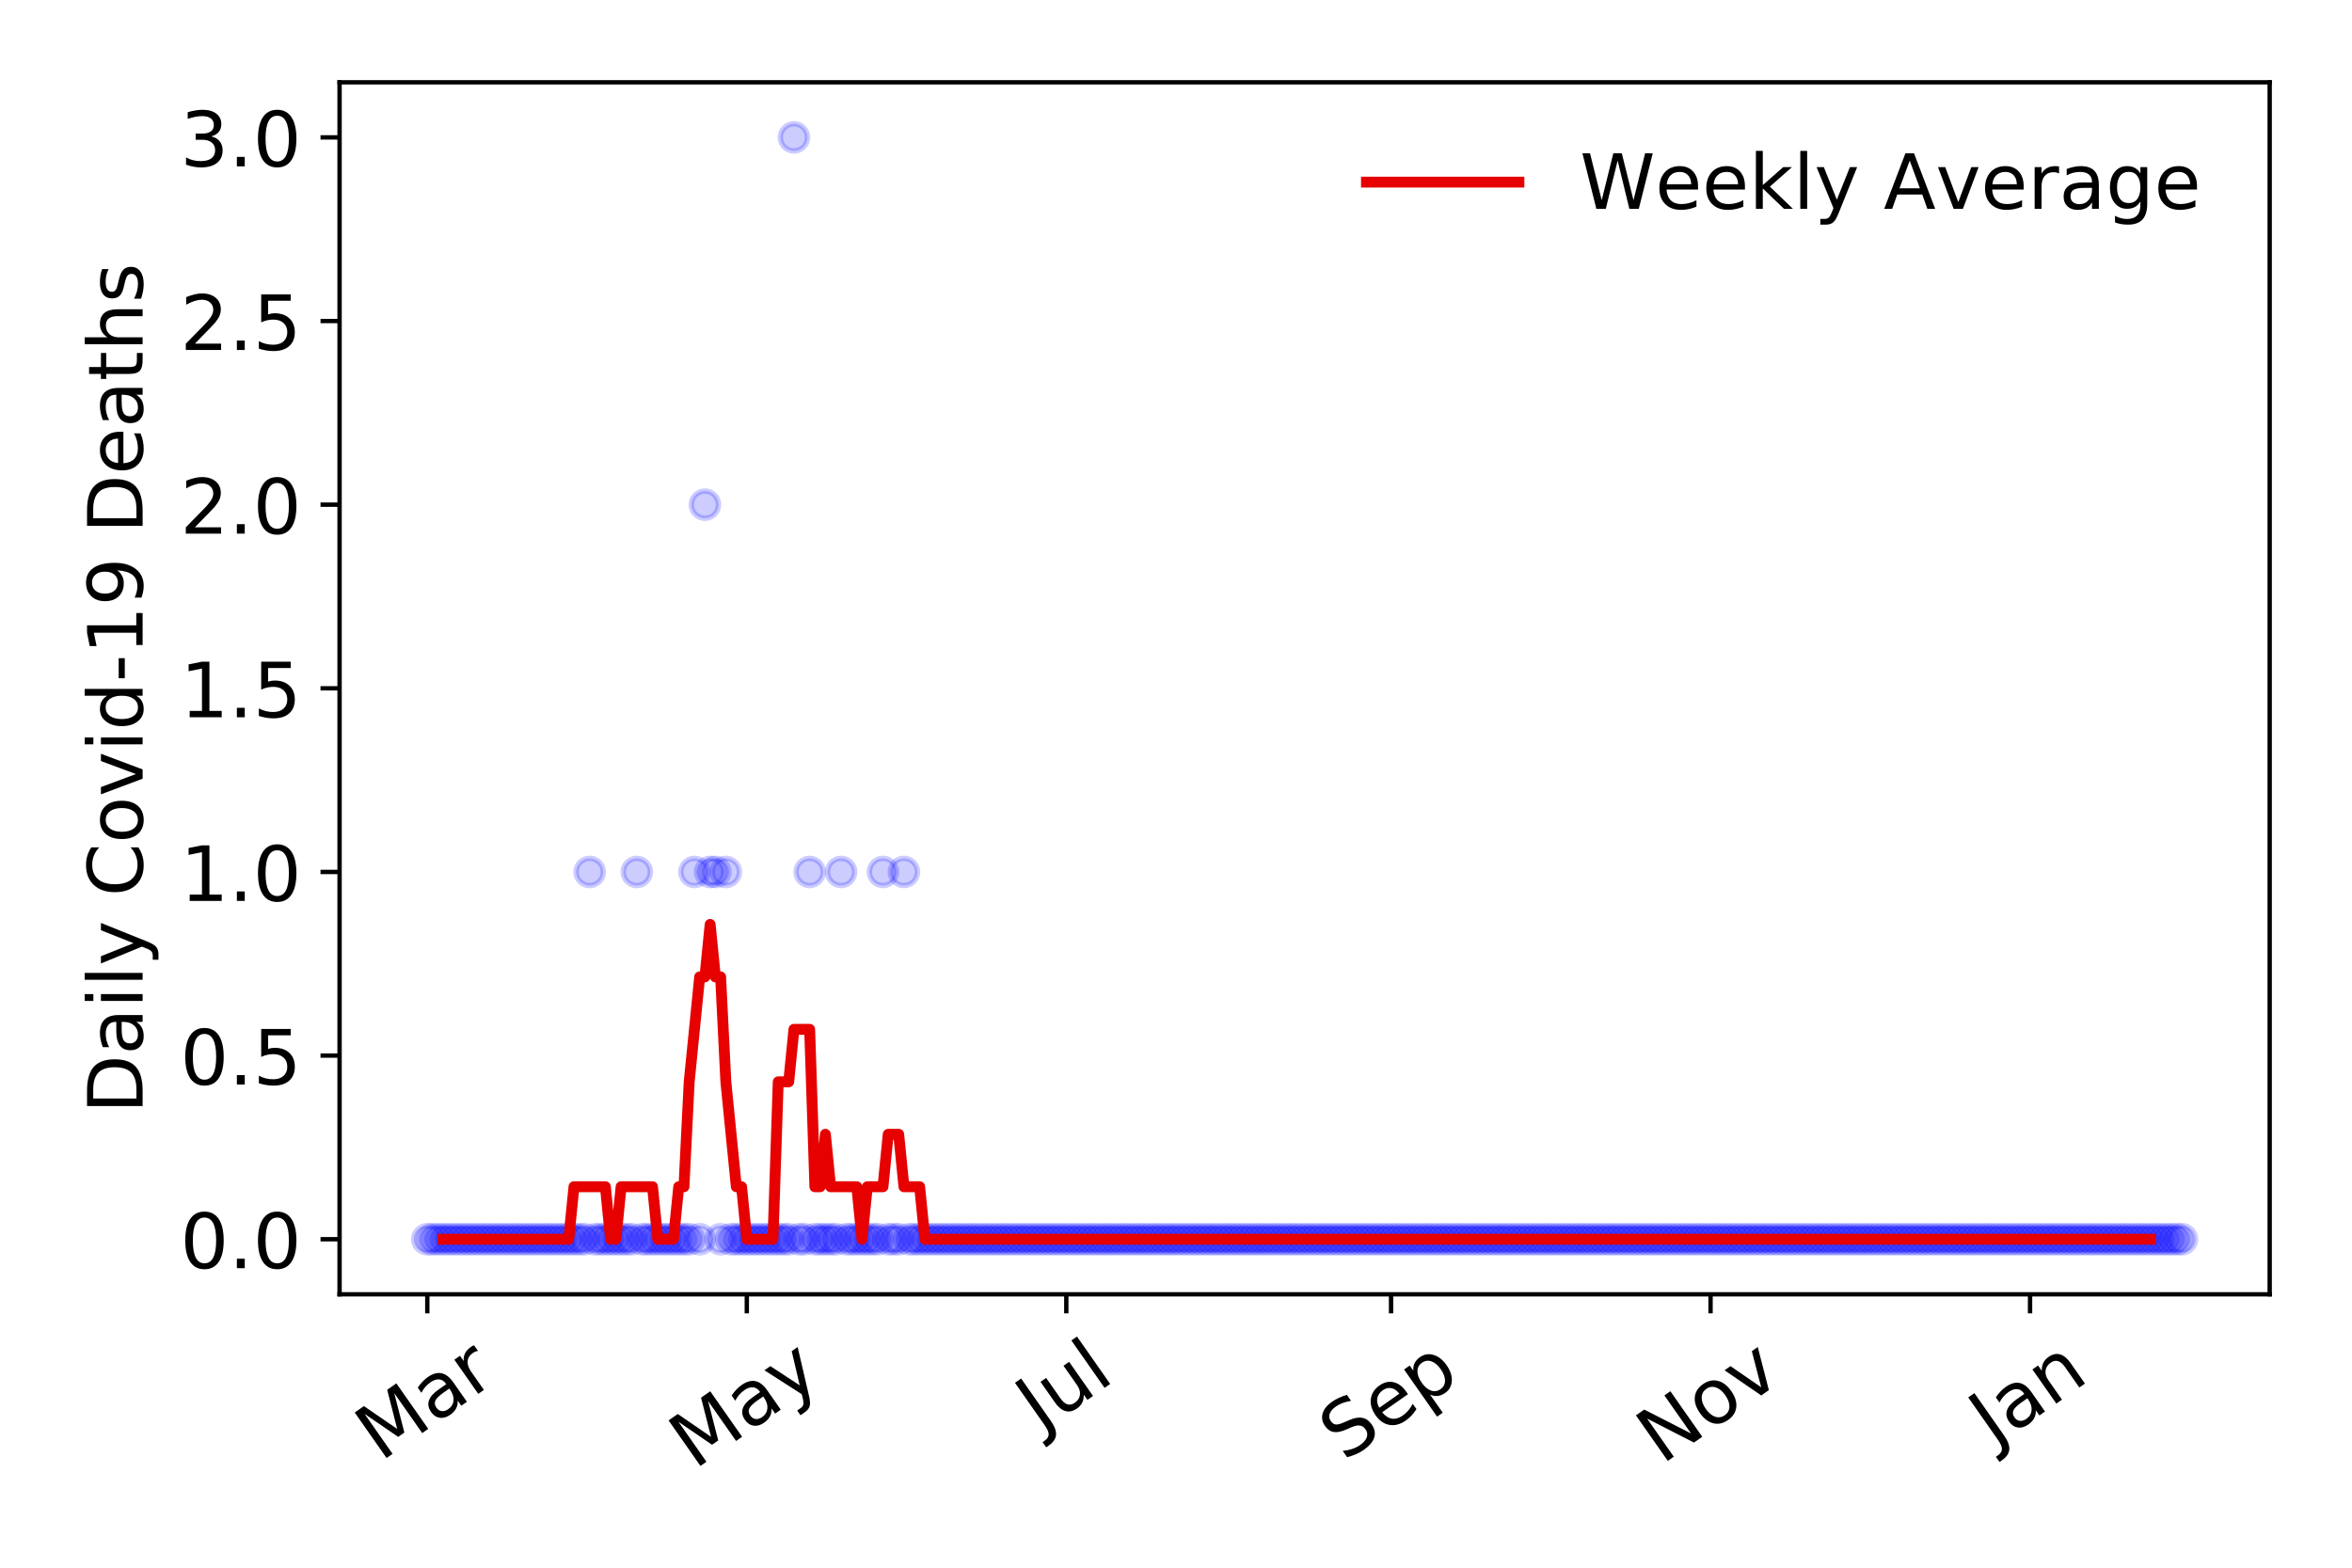 <?xml version="1.0" encoding="utf-8" standalone="no"?>
<!DOCTYPE svg PUBLIC "-//W3C//DTD SVG 1.1//EN"
  "http://www.w3.org/Graphics/SVG/1.1/DTD/svg11.dtd">
<!-- Created with matplotlib (https://matplotlib.org/) -->
<svg height="288pt" version="1.1" viewBox="0 0 432 288" width="432pt" xmlns="http://www.w3.org/2000/svg" xmlns:xlink="http://www.w3.org/1999/xlink">
 <defs>
  <style type="text/css">
*{stroke-linecap:butt;stroke-linejoin:round;}
  </style>
 </defs>
 <g id="figure_1">
  <g id="patch_1">
   <path d="M 0 288 
L 432 288 
L 432 0 
L 0 0 
z
" style="fill:#ffffff;"/>
  </g>
  <g id="axes_1">
   <g id="patch_2">
    <path d="M 62.37 237.778 
L 416.88 237.778 
L 416.88 15.12 
L 62.37 15.12 
z
" style="fill:#ffffff;"/>
   </g>
   <g id="matplotlib.axis_1">
    <g id="xtick_1">
     <g id="line2d_1">
      <defs>
       <path d="M 0 0 
L 0 3.5 
" id="ma5fa4b49cb" style="stroke:#000000;stroke-width:0.8;"/>
      </defs>
      <g>
       <use style="stroke:#000000;stroke-width:0.8;" x="78.484" xlink:href="#ma5fa4b49cb" y="237.778"/>
      </g>
     </g>
     <g id="text_1">
      <!-- Mar -->
      <defs>
       <path d="M 9.812 72.906 
L 24.516 72.906 
L 43.109 23.297 
L 61.812 72.906 
L 76.516 72.906 
L 76.516 0 
L 66.891 0 
L 66.891 64.016 
L 48.094 14.016 
L 38.188 14.016 
L 19.391 64.016 
L 19.391 0 
L 9.812 0 
z
" id="DejaVuSans-77"/>
       <path d="M 34.281 27.484 
Q 23.391 27.484 19.188 25 
Q 14.984 22.516 14.984 16.5 
Q 14.984 11.719 18.141 8.906 
Q 21.297 6.109 26.703 6.109 
Q 34.188 6.109 38.703 11.406 
Q 43.219 16.703 43.219 25.484 
L 43.219 27.484 
z
M 52.203 31.203 
L 52.203 0 
L 43.219 0 
L 43.219 8.297 
Q 40.141 3.328 35.547 0.953 
Q 30.953 -1.422 24.312 -1.422 
Q 15.922 -1.422 10.953 3.297 
Q 6 8.016 6 15.922 
Q 6 25.141 12.172 29.828 
Q 18.359 34.516 30.609 34.516 
L 43.219 34.516 
L 43.219 35.406 
Q 43.219 41.609 39.141 45 
Q 35.062 48.391 27.688 48.391 
Q 23 48.391 18.547 47.266 
Q 14.109 46.141 10.016 43.891 
L 10.016 52.203 
Q 14.938 54.109 19.578 55.047 
Q 24.219 56 28.609 56 
Q 40.484 56 46.344 49.844 
Q 52.203 43.703 52.203 31.203 
z
" id="DejaVuSans-97"/>
       <path d="M 41.109 46.297 
Q 39.594 47.172 37.812 47.578 
Q 36.031 48 33.891 48 
Q 26.266 48 22.188 43.047 
Q 18.109 38.094 18.109 28.812 
L 18.109 0 
L 9.078 0 
L 9.078 54.688 
L 18.109 54.688 
L 18.109 46.188 
Q 20.953 51.172 25.484 53.578 
Q 30.031 56 36.531 56 
Q 37.453 56 38.578 55.875 
Q 39.703 55.766 41.062 55.516 
z
" id="DejaVuSans-114"/>
      </defs>
      <g transform="translate(69.881 268.643)rotate(-35)scale(0.14 -0.14)">
       <use xlink:href="#DejaVuSans-77"/>
       <use x="86.279" xlink:href="#DejaVuSans-97"/>
       <use x="147.559" xlink:href="#DejaVuSans-114"/>
      </g>
     </g>
    </g>
    <g id="xtick_2">
     <g id="line2d_2">
      <g>
       <use style="stroke:#000000;stroke-width:0.8;" x="137.168" xlink:href="#ma5fa4b49cb" y="237.778"/>
      </g>
     </g>
     <g id="text_2">
      <!-- May -->
      <defs>
       <path d="M 32.172 -5.078 
Q 28.375 -14.844 24.75 -17.812 
Q 21.141 -20.797 15.094 -20.797 
L 7.906 -20.797 
L 7.906 -13.281 
L 13.188 -13.281 
Q 16.891 -13.281 18.938 -11.516 
Q 21 -9.766 23.484 -3.219 
L 25.094 0.875 
L 2.984 54.688 
L 12.5 54.688 
L 29.594 11.922 
L 46.688 54.688 
L 56.203 54.688 
z
" id="DejaVuSans-121"/>
      </defs>
      <g transform="translate(127.529 270.094)rotate(-35)scale(0.14 -0.14)">
       <use xlink:href="#DejaVuSans-77"/>
       <use x="86.279" xlink:href="#DejaVuSans-97"/>
       <use x="147.559" xlink:href="#DejaVuSans-121"/>
      </g>
     </g>
    </g>
    <g id="xtick_3">
     <g id="line2d_3">
      <g>
       <use style="stroke:#000000;stroke-width:0.8;" x="195.852" xlink:href="#ma5fa4b49cb" y="237.778"/>
      </g>
     </g>
     <g id="text_3">
      <!-- Jul -->
      <defs>
       <path d="M 9.812 72.906 
L 19.672 72.906 
L 19.672 5.078 
Q 19.672 -8.109 14.672 -14.062 
Q 9.672 -20.016 -1.422 -20.016 
L -5.172 -20.016 
L -5.172 -11.719 
L -2.094 -11.719 
Q 4.438 -11.719 7.125 -8.047 
Q 9.812 -4.391 9.812 5.078 
z
" id="DejaVuSans-74"/>
       <path d="M 8.5 21.578 
L 8.5 54.688 
L 17.484 54.688 
L 17.484 21.922 
Q 17.484 14.156 20.5 10.266 
Q 23.531 6.391 29.594 6.391 
Q 36.859 6.391 41.078 11.031 
Q 45.312 15.672 45.312 23.688 
L 45.312 54.688 
L 54.297 54.688 
L 54.297 0 
L 45.312 0 
L 45.312 8.406 
Q 42.047 3.422 37.719 1 
Q 33.406 -1.422 27.688 -1.422 
Q 18.266 -1.422 13.375 4.438 
Q 8.5 10.297 8.5 21.578 
z
M 31.109 56 
z
" id="DejaVuSans-117"/>
       <path d="M 9.422 75.984 
L 18.406 75.984 
L 18.406 0 
L 9.422 0 
z
" id="DejaVuSans-108"/>
      </defs>
      <g transform="translate(191.15 263.181)rotate(-35)scale(0.14 -0.14)">
       <use xlink:href="#DejaVuSans-74"/>
       <use x="29.492" xlink:href="#DejaVuSans-117"/>
       <use x="92.871" xlink:href="#DejaVuSans-108"/>
      </g>
     </g>
    </g>
    <g id="xtick_4">
     <g id="line2d_4">
      <g>
       <use style="stroke:#000000;stroke-width:0.8;" x="255.499" xlink:href="#ma5fa4b49cb" y="237.778"/>
      </g>
     </g>
     <g id="text_4">
      <!-- Sep -->
      <defs>
       <path d="M 53.516 70.516 
L 53.516 60.891 
Q 47.906 63.578 42.922 64.891 
Q 37.938 66.219 33.297 66.219 
Q 25.25 66.219 20.875 63.094 
Q 16.5 59.969 16.5 54.203 
Q 16.5 49.359 19.406 46.891 
Q 22.312 44.438 30.422 42.922 
L 36.375 41.703 
Q 47.406 39.594 52.656 34.297 
Q 57.906 29 57.906 20.125 
Q 57.906 9.516 50.797 4.047 
Q 43.703 -1.422 29.984 -1.422 
Q 24.812 -1.422 18.969 -0.25 
Q 13.141 0.922 6.891 3.219 
L 6.891 13.375 
Q 12.891 10.016 18.656 8.297 
Q 24.422 6.594 29.984 6.594 
Q 38.422 6.594 43.016 9.906 
Q 47.609 13.234 47.609 19.391 
Q 47.609 24.75 44.312 27.781 
Q 41.016 30.812 33.5 32.328 
L 27.484 33.5 
Q 16.453 35.688 11.516 40.375 
Q 6.594 45.062 6.594 53.422 
Q 6.594 63.094 13.406 68.656 
Q 20.219 74.219 32.172 74.219 
Q 37.312 74.219 42.625 73.281 
Q 47.953 72.359 53.516 70.516 
z
" id="DejaVuSans-83"/>
       <path d="M 56.203 29.594 
L 56.203 25.203 
L 14.891 25.203 
Q 15.484 15.922 20.484 11.062 
Q 25.484 6.203 34.422 6.203 
Q 39.594 6.203 44.453 7.469 
Q 49.312 8.734 54.109 11.281 
L 54.109 2.781 
Q 49.266 0.734 44.188 -0.344 
Q 39.109 -1.422 33.891 -1.422 
Q 20.797 -1.422 13.156 6.188 
Q 5.516 13.812 5.516 26.812 
Q 5.516 40.234 12.766 48.109 
Q 20.016 56 32.328 56 
Q 43.359 56 49.781 48.891 
Q 56.203 41.797 56.203 29.594 
z
M 47.219 32.234 
Q 47.125 39.594 43.094 43.984 
Q 39.062 48.391 32.422 48.391 
Q 24.906 48.391 20.391 44.141 
Q 15.875 39.891 15.188 32.172 
z
" id="DejaVuSans-101"/>
       <path d="M 18.109 8.203 
L 18.109 -20.797 
L 9.078 -20.797 
L 9.078 54.688 
L 18.109 54.688 
L 18.109 46.391 
Q 20.953 51.266 25.266 53.625 
Q 29.594 56 35.594 56 
Q 45.562 56 51.781 48.094 
Q 58.016 40.188 58.016 27.297 
Q 58.016 14.406 51.781 6.484 
Q 45.562 -1.422 35.594 -1.422 
Q 29.594 -1.422 25.266 0.953 
Q 20.953 3.328 18.109 8.203 
z
M 48.688 27.297 
Q 48.688 37.203 44.609 42.844 
Q 40.531 48.484 33.406 48.484 
Q 26.266 48.484 22.188 42.844 
Q 18.109 37.203 18.109 27.297 
Q 18.109 17.391 22.188 11.75 
Q 26.266 6.109 33.406 6.109 
Q 40.531 6.109 44.609 11.75 
Q 48.688 17.391 48.688 27.297 
z
" id="DejaVuSans-112"/>
      </defs>
      <g transform="translate(246.906 268.629)rotate(-35)scale(0.14 -0.14)">
       <use xlink:href="#DejaVuSans-83"/>
       <use x="63.477" xlink:href="#DejaVuSans-101"/>
       <use x="125" xlink:href="#DejaVuSans-112"/>
      </g>
     </g>
    </g>
    <g id="xtick_5">
     <g id="line2d_5">
      <g>
       <use style="stroke:#000000;stroke-width:0.8;" x="314.183" xlink:href="#ma5fa4b49cb" y="237.778"/>
      </g>
     </g>
     <g id="text_5">
      <!-- Nov -->
      <defs>
       <path d="M 9.812 72.906 
L 23.094 72.906 
L 55.422 11.922 
L 55.422 72.906 
L 64.984 72.906 
L 64.984 0 
L 51.703 0 
L 19.391 60.984 
L 19.391 0 
L 9.812 0 
z
" id="DejaVuSans-78"/>
       <path d="M 30.609 48.391 
Q 23.391 48.391 19.188 42.75 
Q 14.984 37.109 14.984 27.297 
Q 14.984 17.484 19.156 11.844 
Q 23.344 6.203 30.609 6.203 
Q 37.797 6.203 41.984 11.859 
Q 46.188 17.531 46.188 27.297 
Q 46.188 37.016 41.984 42.703 
Q 37.797 48.391 30.609 48.391 
z
M 30.609 56 
Q 42.328 56 49.016 48.375 
Q 55.719 40.766 55.719 27.297 
Q 55.719 13.875 49.016 6.219 
Q 42.328 -1.422 30.609 -1.422 
Q 18.844 -1.422 12.172 6.219 
Q 5.516 13.875 5.516 27.297 
Q 5.516 40.766 12.172 48.375 
Q 18.844 56 30.609 56 
z
" id="DejaVuSans-111"/>
       <path d="M 2.984 54.688 
L 12.5 54.688 
L 29.594 8.797 
L 46.688 54.688 
L 56.203 54.688 
L 35.688 0 
L 23.484 0 
z
" id="DejaVuSans-118"/>
      </defs>
      <g transform="translate(305.206 269.166)rotate(-35)scale(0.14 -0.14)">
       <use xlink:href="#DejaVuSans-78"/>
       <use x="74.805" xlink:href="#DejaVuSans-111"/>
       <use x="135.986" xlink:href="#DejaVuSans-118"/>
      </g>
     </g>
    </g>
    <g id="xtick_6">
     <g id="line2d_6">
      <g>
       <use style="stroke:#000000;stroke-width:0.8;" x="372.867" xlink:href="#ma5fa4b49cb" y="237.778"/>
      </g>
     </g>
     <g id="text_6">
      <!-- Jan -->
      <defs>
       <path d="M 54.891 33.016 
L 54.891 0 
L 45.906 0 
L 45.906 32.719 
Q 45.906 40.484 42.875 44.328 
Q 39.844 48.188 33.797 48.188 
Q 26.516 48.188 22.312 43.547 
Q 18.109 38.922 18.109 30.906 
L 18.109 0 
L 9.078 0 
L 9.078 54.688 
L 18.109 54.688 
L 18.109 46.188 
Q 21.344 51.125 25.703 53.562 
Q 30.078 56 35.797 56 
Q 45.219 56 50.047 50.172 
Q 54.891 44.344 54.891 33.016 
z
" id="DejaVuSans-110"/>
      </defs>
      <g transform="translate(366.243 265.871)rotate(-35)scale(0.14 -0.14)">
       <use xlink:href="#DejaVuSans-74"/>
       <use x="29.492" xlink:href="#DejaVuSans-97"/>
       <use x="90.771" xlink:href="#DejaVuSans-110"/>
      </g>
     </g>
    </g>
   </g>
   <g id="matplotlib.axis_2">
    <g id="ytick_1">
     <g id="line2d_7">
      <defs>
       <path d="M 0 0 
L -3.5 0 
" id="m1ebed6538b" style="stroke:#000000;stroke-width:0.8;"/>
      </defs>
      <g>
       <use style="stroke:#000000;stroke-width:0.8;" x="62.37" xlink:href="#m1ebed6538b" y="227.657"/>
      </g>
     </g>
     <g id="text_7">
      <!-- 0.0 -->
      <defs>
       <path d="M 31.781 66.406 
Q 24.172 66.406 20.328 58.906 
Q 16.5 51.422 16.5 36.375 
Q 16.5 21.391 20.328 13.891 
Q 24.172 6.391 31.781 6.391 
Q 39.453 6.391 43.281 13.891 
Q 47.125 21.391 47.125 36.375 
Q 47.125 51.422 43.281 58.906 
Q 39.453 66.406 31.781 66.406 
z
M 31.781 74.219 
Q 44.047 74.219 50.516 64.516 
Q 56.984 54.828 56.984 36.375 
Q 56.984 17.969 50.516 8.266 
Q 44.047 -1.422 31.781 -1.422 
Q 19.531 -1.422 13.062 8.266 
Q 6.594 17.969 6.594 36.375 
Q 6.594 54.828 13.062 64.516 
Q 19.531 74.219 31.781 74.219 
z
" id="DejaVuSans-48"/>
       <path d="M 10.688 12.406 
L 21 12.406 
L 21 0 
L 10.688 0 
z
" id="DejaVuSans-46"/>
      </defs>
      <g transform="translate(33.106 232.976)scale(0.14 -0.14)">
       <use xlink:href="#DejaVuSans-48"/>
       <use x="63.623" xlink:href="#DejaVuSans-46"/>
       <use x="95.41" xlink:href="#DejaVuSans-48"/>
      </g>
     </g>
    </g>
    <g id="ytick_2">
     <g id="line2d_8">
      <g>
       <use style="stroke:#000000;stroke-width:0.8;" x="62.37" xlink:href="#m1ebed6538b" y="193.921"/>
      </g>
     </g>
     <g id="text_8">
      <!-- 0.5 -->
      <defs>
       <path d="M 10.797 72.906 
L 49.516 72.906 
L 49.516 64.594 
L 19.828 64.594 
L 19.828 46.734 
Q 21.969 47.469 24.109 47.828 
Q 26.266 48.188 28.422 48.188 
Q 40.625 48.188 47.75 41.5 
Q 54.891 34.812 54.891 23.391 
Q 54.891 11.625 47.562 5.094 
Q 40.234 -1.422 26.906 -1.422 
Q 22.312 -1.422 17.547 -0.641 
Q 12.797 0.141 7.719 1.703 
L 7.719 11.625 
Q 12.109 9.234 16.797 8.062 
Q 21.484 6.891 26.703 6.891 
Q 35.156 6.891 40.078 11.328 
Q 45.016 15.766 45.016 23.391 
Q 45.016 31 40.078 35.438 
Q 35.156 39.891 26.703 39.891 
Q 22.75 39.891 18.812 39.016 
Q 14.891 38.141 10.797 36.281 
z
" id="DejaVuSans-53"/>
      </defs>
      <g transform="translate(33.106 199.24)scale(0.14 -0.14)">
       <use xlink:href="#DejaVuSans-48"/>
       <use x="63.623" xlink:href="#DejaVuSans-46"/>
       <use x="95.41" xlink:href="#DejaVuSans-53"/>
      </g>
     </g>
    </g>
    <g id="ytick_3">
     <g id="line2d_9">
      <g>
       <use style="stroke:#000000;stroke-width:0.8;" x="62.37" xlink:href="#m1ebed6538b" y="160.185"/>
      </g>
     </g>
     <g id="text_9">
      <!-- 1.0 -->
      <defs>
       <path d="M 12.406 8.297 
L 28.516 8.297 
L 28.516 63.922 
L 10.984 60.406 
L 10.984 69.391 
L 28.422 72.906 
L 38.281 72.906 
L 38.281 8.297 
L 54.391 8.297 
L 54.391 0 
L 12.406 0 
z
" id="DejaVuSans-49"/>
      </defs>
      <g transform="translate(33.106 165.504)scale(0.14 -0.14)">
       <use xlink:href="#DejaVuSans-49"/>
       <use x="63.623" xlink:href="#DejaVuSans-46"/>
       <use x="95.41" xlink:href="#DejaVuSans-48"/>
      </g>
     </g>
    </g>
    <g id="ytick_4">
     <g id="line2d_10">
      <g>
       <use style="stroke:#000000;stroke-width:0.8;" x="62.37" xlink:href="#m1ebed6538b" y="126.449"/>
      </g>
     </g>
     <g id="text_10">
      <!-- 1.5 -->
      <g transform="translate(33.106 131.768)scale(0.14 -0.14)">
       <use xlink:href="#DejaVuSans-49"/>
       <use x="63.623" xlink:href="#DejaVuSans-46"/>
       <use x="95.41" xlink:href="#DejaVuSans-53"/>
      </g>
     </g>
    </g>
    <g id="ytick_5">
     <g id="line2d_11">
      <g>
       <use style="stroke:#000000;stroke-width:0.8;" x="62.37" xlink:href="#m1ebed6538b" y="92.713"/>
      </g>
     </g>
     <g id="text_11">
      <!-- 2.0 -->
      <defs>
       <path d="M 19.188 8.297 
L 53.609 8.297 
L 53.609 0 
L 7.328 0 
L 7.328 8.297 
Q 12.938 14.109 22.625 23.891 
Q 32.328 33.688 34.812 36.531 
Q 39.547 41.844 41.422 45.531 
Q 43.312 49.219 43.312 52.781 
Q 43.312 58.594 39.234 62.25 
Q 35.156 65.922 28.609 65.922 
Q 23.969 65.922 18.812 64.312 
Q 13.672 62.703 7.812 59.422 
L 7.812 69.391 
Q 13.766 71.781 18.938 73 
Q 24.125 74.219 28.422 74.219 
Q 39.75 74.219 46.484 68.547 
Q 53.219 62.891 53.219 53.422 
Q 53.219 48.922 51.531 44.891 
Q 49.859 40.875 45.406 35.406 
Q 44.188 33.984 37.641 27.219 
Q 31.109 20.453 19.188 8.297 
z
" id="DejaVuSans-50"/>
      </defs>
      <g transform="translate(33.106 98.032)scale(0.14 -0.14)">
       <use xlink:href="#DejaVuSans-50"/>
       <use x="63.623" xlink:href="#DejaVuSans-46"/>
       <use x="95.41" xlink:href="#DejaVuSans-48"/>
      </g>
     </g>
    </g>
    <g id="ytick_6">
     <g id="line2d_12">
      <g>
       <use style="stroke:#000000;stroke-width:0.8;" x="62.37" xlink:href="#m1ebed6538b" y="58.977"/>
      </g>
     </g>
     <g id="text_12">
      <!-- 2.5 -->
      <g transform="translate(33.106 64.296)scale(0.14 -0.14)">
       <use xlink:href="#DejaVuSans-50"/>
       <use x="63.623" xlink:href="#DejaVuSans-46"/>
       <use x="95.41" xlink:href="#DejaVuSans-53"/>
      </g>
     </g>
    </g>
    <g id="ytick_7">
     <g id="line2d_13">
      <g>
       <use style="stroke:#000000;stroke-width:0.8;" x="62.37" xlink:href="#m1ebed6538b" y="25.241"/>
      </g>
     </g>
     <g id="text_13">
      <!-- 3.0 -->
      <defs>
       <path d="M 40.578 39.312 
Q 47.656 37.797 51.625 33 
Q 55.609 28.219 55.609 21.188 
Q 55.609 10.406 48.188 4.484 
Q 40.766 -1.422 27.094 -1.422 
Q 22.516 -1.422 17.656 -0.516 
Q 12.797 0.391 7.625 2.203 
L 7.625 11.719 
Q 11.719 9.328 16.594 8.109 
Q 21.484 6.891 26.812 6.891 
Q 36.078 6.891 40.938 10.547 
Q 45.797 14.203 45.797 21.188 
Q 45.797 27.641 41.281 31.266 
Q 36.766 34.906 28.719 34.906 
L 20.219 34.906 
L 20.219 43.016 
L 29.109 43.016 
Q 36.375 43.016 40.234 45.922 
Q 44.094 48.828 44.094 54.297 
Q 44.094 59.906 40.109 62.906 
Q 36.141 65.922 28.719 65.922 
Q 24.656 65.922 20.016 65.031 
Q 15.375 64.156 9.812 62.312 
L 9.812 71.094 
Q 15.438 72.656 20.344 73.438 
Q 25.25 74.219 29.594 74.219 
Q 40.828 74.219 47.359 69.109 
Q 53.906 64.016 53.906 55.328 
Q 53.906 49.266 50.438 45.094 
Q 46.969 40.922 40.578 39.312 
z
" id="DejaVuSans-51"/>
      </defs>
      <g transform="translate(33.106 30.56)scale(0.14 -0.14)">
       <use xlink:href="#DejaVuSans-51"/>
       <use x="63.623" xlink:href="#DejaVuSans-46"/>
       <use x="95.41" xlink:href="#DejaVuSans-48"/>
      </g>
     </g>
    </g>
    <g id="text_14">
     <!-- Daily Covid-19 Deaths -->
     <defs>
      <path d="M 19.672 64.797 
L 19.672 8.109 
L 31.594 8.109 
Q 46.688 8.109 53.688 14.938 
Q 60.688 21.781 60.688 36.531 
Q 60.688 51.172 53.688 57.984 
Q 46.688 64.797 31.594 64.797 
z
M 9.812 72.906 
L 30.078 72.906 
Q 51.266 72.906 61.172 64.094 
Q 71.094 55.281 71.094 36.531 
Q 71.094 17.672 61.125 8.828 
Q 51.172 0 30.078 0 
L 9.812 0 
z
" id="DejaVuSans-68"/>
      <path d="M 9.422 54.688 
L 18.406 54.688 
L 18.406 0 
L 9.422 0 
z
M 9.422 75.984 
L 18.406 75.984 
L 18.406 64.594 
L 9.422 64.594 
z
" id="DejaVuSans-105"/>
      <path id="DejaVuSans-32"/>
      <path d="M 64.406 67.281 
L 64.406 56.891 
Q 59.422 61.531 53.781 63.812 
Q 48.141 66.109 41.797 66.109 
Q 29.297 66.109 22.656 58.469 
Q 16.016 50.828 16.016 36.375 
Q 16.016 21.969 22.656 14.328 
Q 29.297 6.688 41.797 6.688 
Q 48.141 6.688 53.781 8.984 
Q 59.422 11.281 64.406 15.922 
L 64.406 5.609 
Q 59.234 2.094 53.438 0.328 
Q 47.656 -1.422 41.219 -1.422 
Q 24.656 -1.422 15.125 8.703 
Q 5.609 18.844 5.609 36.375 
Q 5.609 53.953 15.125 64.078 
Q 24.656 74.219 41.219 74.219 
Q 47.75 74.219 53.531 72.484 
Q 59.328 70.75 64.406 67.281 
z
" id="DejaVuSans-67"/>
      <path d="M 45.406 46.391 
L 45.406 75.984 
L 54.391 75.984 
L 54.391 0 
L 45.406 0 
L 45.406 8.203 
Q 42.578 3.328 38.25 0.953 
Q 33.938 -1.422 27.875 -1.422 
Q 17.969 -1.422 11.734 6.484 
Q 5.516 14.406 5.516 27.297 
Q 5.516 40.188 11.734 48.094 
Q 17.969 56 27.875 56 
Q 33.938 56 38.25 53.625 
Q 42.578 51.266 45.406 46.391 
z
M 14.797 27.297 
Q 14.797 17.391 18.875 11.75 
Q 22.953 6.109 30.078 6.109 
Q 37.203 6.109 41.297 11.75 
Q 45.406 17.391 45.406 27.297 
Q 45.406 37.203 41.297 42.844 
Q 37.203 48.484 30.078 48.484 
Q 22.953 48.484 18.875 42.844 
Q 14.797 37.203 14.797 27.297 
z
" id="DejaVuSans-100"/>
      <path d="M 4.891 31.391 
L 31.203 31.391 
L 31.203 23.391 
L 4.891 23.391 
z
" id="DejaVuSans-45"/>
      <path d="M 10.984 1.516 
L 10.984 10.5 
Q 14.703 8.734 18.5 7.812 
Q 22.312 6.891 25.984 6.891 
Q 35.75 6.891 40.891 13.453 
Q 46.047 20.016 46.781 33.406 
Q 43.953 29.203 39.594 26.953 
Q 35.25 24.703 29.984 24.703 
Q 19.047 24.703 12.672 31.312 
Q 6.297 37.938 6.297 49.422 
Q 6.297 60.641 12.938 67.422 
Q 19.578 74.219 30.609 74.219 
Q 43.266 74.219 49.922 64.516 
Q 56.594 54.828 56.594 36.375 
Q 56.594 19.141 48.406 8.859 
Q 40.234 -1.422 26.422 -1.422 
Q 22.703 -1.422 18.891 -0.688 
Q 15.094 0.047 10.984 1.516 
z
M 30.609 32.422 
Q 37.25 32.422 41.125 36.953 
Q 45.016 41.5 45.016 49.422 
Q 45.016 57.281 41.125 61.844 
Q 37.25 66.406 30.609 66.406 
Q 23.969 66.406 20.094 61.844 
Q 16.219 57.281 16.219 49.422 
Q 16.219 41.5 20.094 36.953 
Q 23.969 32.422 30.609 32.422 
z
" id="DejaVuSans-57"/>
      <path d="M 18.312 70.219 
L 18.312 54.688 
L 36.812 54.688 
L 36.812 47.703 
L 18.312 47.703 
L 18.312 18.016 
Q 18.312 11.328 20.141 9.422 
Q 21.969 7.516 27.594 7.516 
L 36.812 7.516 
L 36.812 0 
L 27.594 0 
Q 17.188 0 13.234 3.875 
Q 9.281 7.766 9.281 18.016 
L 9.281 47.703 
L 2.688 47.703 
L 2.688 54.688 
L 9.281 54.688 
L 9.281 70.219 
z
" id="DejaVuSans-116"/>
      <path d="M 54.891 33.016 
L 54.891 0 
L 45.906 0 
L 45.906 32.719 
Q 45.906 40.484 42.875 44.328 
Q 39.844 48.188 33.797 48.188 
Q 26.516 48.188 22.312 43.547 
Q 18.109 38.922 18.109 30.906 
L 18.109 0 
L 9.078 0 
L 9.078 75.984 
L 18.109 75.984 
L 18.109 46.188 
Q 21.344 51.125 25.703 53.562 
Q 30.078 56 35.797 56 
Q 45.219 56 50.047 50.172 
Q 54.891 44.344 54.891 33.016 
z
" id="DejaVuSans-104"/>
      <path d="M 44.281 53.078 
L 44.281 44.578 
Q 40.484 46.531 36.375 47.5 
Q 32.281 48.484 27.875 48.484 
Q 21.188 48.484 17.844 46.438 
Q 14.5 44.391 14.5 40.281 
Q 14.5 37.156 16.891 35.375 
Q 19.281 33.594 26.516 31.984 
L 29.594 31.297 
Q 39.156 29.25 43.188 25.516 
Q 47.219 21.781 47.219 15.094 
Q 47.219 7.469 41.188 3.016 
Q 35.156 -1.422 24.609 -1.422 
Q 20.219 -1.422 15.453 -0.562 
Q 10.688 0.297 5.422 2 
L 5.422 11.281 
Q 10.406 8.688 15.234 7.391 
Q 20.062 6.109 24.812 6.109 
Q 31.156 6.109 34.562 8.281 
Q 37.984 10.453 37.984 14.406 
Q 37.984 18.062 35.516 20.016 
Q 33.062 21.969 24.703 23.781 
L 21.578 24.516 
Q 13.234 26.266 9.516 29.906 
Q 5.812 33.547 5.812 39.891 
Q 5.812 47.609 11.281 51.797 
Q 16.75 56 26.812 56 
Q 31.781 56 36.172 55.266 
Q 40.578 54.547 44.281 53.078 
z
" id="DejaVuSans-115"/>
     </defs>
     <g transform="translate(26.194 204.56)rotate(-90)scale(0.14 -0.14)">
      <use xlink:href="#DejaVuSans-68"/>
      <use x="77.002" xlink:href="#DejaVuSans-97"/>
      <use x="138.281" xlink:href="#DejaVuSans-105"/>
      <use x="166.064" xlink:href="#DejaVuSans-108"/>
      <use x="193.848" xlink:href="#DejaVuSans-121"/>
      <use x="253.027" xlink:href="#DejaVuSans-32"/>
      <use x="284.814" xlink:href="#DejaVuSans-67"/>
      <use x="354.639" xlink:href="#DejaVuSans-111"/>
      <use x="415.82" xlink:href="#DejaVuSans-118"/>
      <use x="475" xlink:href="#DejaVuSans-105"/>
      <use x="502.783" xlink:href="#DejaVuSans-100"/>
      <use x="566.26" xlink:href="#DejaVuSans-45"/>
      <use x="602.344" xlink:href="#DejaVuSans-49"/>
      <use x="665.967" xlink:href="#DejaVuSans-57"/>
      <use x="729.59" xlink:href="#DejaVuSans-32"/>
      <use x="761.377" xlink:href="#DejaVuSans-68"/>
      <use x="838.379" xlink:href="#DejaVuSans-101"/>
      <use x="899.902" xlink:href="#DejaVuSans-97"/>
      <use x="961.182" xlink:href="#DejaVuSans-116"/>
      <use x="1000.391" xlink:href="#DejaVuSans-104"/>
      <use x="1063.77" xlink:href="#DejaVuSans-115"/>
     </g>
    </g>
   </g>
   <g id="line2d_14">
    <defs>
     <path d="M 0 2.5 
C 0.663 2.5 1.299 2.237 1.768 1.768 
C 2.237 1.299 2.5 0.663 2.5 0 
C 2.5 -0.663 2.237 -1.299 1.768 -1.768 
C 1.299 -2.237 0.663 -2.5 0 -2.5 
C -0.663 -2.5 -1.299 -2.237 -1.768 -1.768 
C -2.237 -1.299 -2.5 -0.663 -2.5 0 
C -2.5 0.663 -2.237 1.299 -1.768 1.768 
C -1.299 2.237 -0.663 2.5 0 2.5 
z
" id="m02f64d67ce" style="stroke:#0000ff;stroke-opacity:0.2;"/>
    </defs>
    <g clip-path="url(#p1fe33d7297)">
     <use style="fill:#0000ff;fill-opacity:0.2;stroke:#0000ff;stroke-opacity:0.2;" x="78.484" xlink:href="#m02f64d67ce" y="227.657"/>
     <use style="fill:#0000ff;fill-opacity:0.2;stroke:#0000ff;stroke-opacity:0.2;" x="79.446" xlink:href="#m02f64d67ce" y="227.657"/>
     <use style="fill:#0000ff;fill-opacity:0.2;stroke:#0000ff;stroke-opacity:0.2;" x="80.408" xlink:href="#m02f64d67ce" y="227.657"/>
     <use style="fill:#0000ff;fill-opacity:0.2;stroke:#0000ff;stroke-opacity:0.2;" x="81.37" xlink:href="#m02f64d67ce" y="227.657"/>
     <use style="fill:#0000ff;fill-opacity:0.2;stroke:#0000ff;stroke-opacity:0.2;" x="82.332" xlink:href="#m02f64d67ce" y="227.657"/>
     <use style="fill:#0000ff;fill-opacity:0.2;stroke:#0000ff;stroke-opacity:0.2;" x="83.294" xlink:href="#m02f64d67ce" y="227.657"/>
     <use style="fill:#0000ff;fill-opacity:0.2;stroke:#0000ff;stroke-opacity:0.2;" x="84.256" xlink:href="#m02f64d67ce" y="227.657"/>
     <use style="fill:#0000ff;fill-opacity:0.2;stroke:#0000ff;stroke-opacity:0.2;" x="85.218" xlink:href="#m02f64d67ce" y="227.657"/>
     <use style="fill:#0000ff;fill-opacity:0.2;stroke:#0000ff;stroke-opacity:0.2;" x="86.18" xlink:href="#m02f64d67ce" y="227.657"/>
     <use style="fill:#0000ff;fill-opacity:0.2;stroke:#0000ff;stroke-opacity:0.2;" x="87.142" xlink:href="#m02f64d67ce" y="227.657"/>
     <use style="fill:#0000ff;fill-opacity:0.2;stroke:#0000ff;stroke-opacity:0.2;" x="88.104" xlink:href="#m02f64d67ce" y="227.657"/>
     <use style="fill:#0000ff;fill-opacity:0.2;stroke:#0000ff;stroke-opacity:0.2;" x="89.066" xlink:href="#m02f64d67ce" y="227.657"/>
     <use style="fill:#0000ff;fill-opacity:0.2;stroke:#0000ff;stroke-opacity:0.2;" x="90.029" xlink:href="#m02f64d67ce" y="227.657"/>
     <use style="fill:#0000ff;fill-opacity:0.2;stroke:#0000ff;stroke-opacity:0.2;" x="90.991" xlink:href="#m02f64d67ce" y="227.657"/>
     <use style="fill:#0000ff;fill-opacity:0.2;stroke:#0000ff;stroke-opacity:0.2;" x="91.953" xlink:href="#m02f64d67ce" y="227.657"/>
     <use style="fill:#0000ff;fill-opacity:0.2;stroke:#0000ff;stroke-opacity:0.2;" x="92.915" xlink:href="#m02f64d67ce" y="227.657"/>
     <use style="fill:#0000ff;fill-opacity:0.2;stroke:#0000ff;stroke-opacity:0.2;" x="93.877" xlink:href="#m02f64d67ce" y="227.657"/>
     <use style="fill:#0000ff;fill-opacity:0.2;stroke:#0000ff;stroke-opacity:0.2;" x="94.839" xlink:href="#m02f64d67ce" y="227.657"/>
     <use style="fill:#0000ff;fill-opacity:0.2;stroke:#0000ff;stroke-opacity:0.2;" x="95.801" xlink:href="#m02f64d67ce" y="227.657"/>
     <use style="fill:#0000ff;fill-opacity:0.2;stroke:#0000ff;stroke-opacity:0.2;" x="96.763" xlink:href="#m02f64d67ce" y="227.657"/>
     <use style="fill:#0000ff;fill-opacity:0.2;stroke:#0000ff;stroke-opacity:0.2;" x="97.725" xlink:href="#m02f64d67ce" y="227.657"/>
     <use style="fill:#0000ff;fill-opacity:0.2;stroke:#0000ff;stroke-opacity:0.2;" x="98.687" xlink:href="#m02f64d67ce" y="227.657"/>
     <use style="fill:#0000ff;fill-opacity:0.2;stroke:#0000ff;stroke-opacity:0.2;" x="99.649" xlink:href="#m02f64d67ce" y="227.657"/>
     <use style="fill:#0000ff;fill-opacity:0.2;stroke:#0000ff;stroke-opacity:0.2;" x="100.611" xlink:href="#m02f64d67ce" y="227.657"/>
     <use style="fill:#0000ff;fill-opacity:0.2;stroke:#0000ff;stroke-opacity:0.2;" x="101.573" xlink:href="#m02f64d67ce" y="227.657"/>
     <use style="fill:#0000ff;fill-opacity:0.2;stroke:#0000ff;stroke-opacity:0.2;" x="102.535" xlink:href="#m02f64d67ce" y="227.657"/>
     <use style="fill:#0000ff;fill-opacity:0.2;stroke:#0000ff;stroke-opacity:0.2;" x="103.497" xlink:href="#m02f64d67ce" y="227.657"/>
     <use style="fill:#0000ff;fill-opacity:0.2;stroke:#0000ff;stroke-opacity:0.2;" x="104.459" xlink:href="#m02f64d67ce" y="227.657"/>
     <use style="fill:#0000ff;fill-opacity:0.2;stroke:#0000ff;stroke-opacity:0.2;" x="105.421" xlink:href="#m02f64d67ce" y="227.657"/>
     <use style="fill:#0000ff;fill-opacity:0.2;stroke:#0000ff;stroke-opacity:0.2;" x="106.383" xlink:href="#m02f64d67ce" y="227.657"/>
     <use style="fill:#0000ff;fill-opacity:0.2;stroke:#0000ff;stroke-opacity:0.2;" x="107.345" xlink:href="#m02f64d67ce" y="227.657"/>
     <use style="fill:#0000ff;fill-opacity:0.2;stroke:#0000ff;stroke-opacity:0.2;" x="108.307" xlink:href="#m02f64d67ce" y="160.185"/>
     <use style="fill:#0000ff;fill-opacity:0.2;stroke:#0000ff;stroke-opacity:0.2;" x="109.269" xlink:href="#m02f64d67ce" y="227.657"/>
     <use style="fill:#0000ff;fill-opacity:0.2;stroke:#0000ff;stroke-opacity:0.2;" x="110.231" xlink:href="#m02f64d67ce" y="227.657"/>
     <use style="fill:#0000ff;fill-opacity:0.2;stroke:#0000ff;stroke-opacity:0.2;" x="111.193" xlink:href="#m02f64d67ce" y="227.657"/>
     <use style="fill:#0000ff;fill-opacity:0.2;stroke:#0000ff;stroke-opacity:0.2;" x="112.155" xlink:href="#m02f64d67ce" y="227.657"/>
     <use style="fill:#0000ff;fill-opacity:0.2;stroke:#0000ff;stroke-opacity:0.2;" x="113.117" xlink:href="#m02f64d67ce" y="227.657"/>
     <use style="fill:#0000ff;fill-opacity:0.2;stroke:#0000ff;stroke-opacity:0.2;" x="114.079" xlink:href="#m02f64d67ce" y="227.657"/>
     <use style="fill:#0000ff;fill-opacity:0.2;stroke:#0000ff;stroke-opacity:0.2;" x="115.041" xlink:href="#m02f64d67ce" y="227.657"/>
     <use style="fill:#0000ff;fill-opacity:0.2;stroke:#0000ff;stroke-opacity:0.2;" x="116.003" xlink:href="#m02f64d67ce" y="227.657"/>
     <use style="fill:#0000ff;fill-opacity:0.2;stroke:#0000ff;stroke-opacity:0.2;" x="116.966" xlink:href="#m02f64d67ce" y="160.185"/>
     <use style="fill:#0000ff;fill-opacity:0.2;stroke:#0000ff;stroke-opacity:0.2;" x="117.928" xlink:href="#m02f64d67ce" y="227.657"/>
     <use style="fill:#0000ff;fill-opacity:0.2;stroke:#0000ff;stroke-opacity:0.2;" x="118.89" xlink:href="#m02f64d67ce" y="227.657"/>
     <use style="fill:#0000ff;fill-opacity:0.2;stroke:#0000ff;stroke-opacity:0.2;" x="119.852" xlink:href="#m02f64d67ce" y="227.657"/>
     <use style="fill:#0000ff;fill-opacity:0.2;stroke:#0000ff;stroke-opacity:0.2;" x="120.814" xlink:href="#m02f64d67ce" y="227.657"/>
     <use style="fill:#0000ff;fill-opacity:0.2;stroke:#0000ff;stroke-opacity:0.2;" x="121.776" xlink:href="#m02f64d67ce" y="227.657"/>
     <use style="fill:#0000ff;fill-opacity:0.2;stroke:#0000ff;stroke-opacity:0.2;" x="122.738" xlink:href="#m02f64d67ce" y="227.657"/>
     <use style="fill:#0000ff;fill-opacity:0.2;stroke:#0000ff;stroke-opacity:0.2;" x="123.7" xlink:href="#m02f64d67ce" y="227.657"/>
     <use style="fill:#0000ff;fill-opacity:0.2;stroke:#0000ff;stroke-opacity:0.2;" x="124.662" xlink:href="#m02f64d67ce" y="227.657"/>
     <use style="fill:#0000ff;fill-opacity:0.2;stroke:#0000ff;stroke-opacity:0.2;" x="125.624" xlink:href="#m02f64d67ce" y="227.657"/>
     <use style="fill:#0000ff;fill-opacity:0.2;stroke:#0000ff;stroke-opacity:0.2;" x="126.586" xlink:href="#m02f64d67ce" y="227.657"/>
     <use style="fill:#0000ff;fill-opacity:0.2;stroke:#0000ff;stroke-opacity:0.2;" x="127.548" xlink:href="#m02f64d67ce" y="160.185"/>
     <use style="fill:#0000ff;fill-opacity:0.2;stroke:#0000ff;stroke-opacity:0.2;" x="128.51" xlink:href="#m02f64d67ce" y="227.657"/>
     <use style="fill:#0000ff;fill-opacity:0.2;stroke:#0000ff;stroke-opacity:0.2;" x="129.472" xlink:href="#m02f64d67ce" y="92.713"/>
     <use style="fill:#0000ff;fill-opacity:0.2;stroke:#0000ff;stroke-opacity:0.2;" x="130.434" xlink:href="#m02f64d67ce" y="160.185"/>
     <use style="fill:#0000ff;fill-opacity:0.2;stroke:#0000ff;stroke-opacity:0.2;" x="131.396" xlink:href="#m02f64d67ce" y="160.185"/>
     <use style="fill:#0000ff;fill-opacity:0.2;stroke:#0000ff;stroke-opacity:0.2;" x="132.358" xlink:href="#m02f64d67ce" y="227.657"/>
     <use style="fill:#0000ff;fill-opacity:0.2;stroke:#0000ff;stroke-opacity:0.2;" x="133.32" xlink:href="#m02f64d67ce" y="160.185"/>
     <use style="fill:#0000ff;fill-opacity:0.2;stroke:#0000ff;stroke-opacity:0.2;" x="134.282" xlink:href="#m02f64d67ce" y="227.657"/>
     <use style="fill:#0000ff;fill-opacity:0.2;stroke:#0000ff;stroke-opacity:0.2;" x="135.244" xlink:href="#m02f64d67ce" y="227.657"/>
     <use style="fill:#0000ff;fill-opacity:0.2;stroke:#0000ff;stroke-opacity:0.2;" x="136.206" xlink:href="#m02f64d67ce" y="227.657"/>
     <use style="fill:#0000ff;fill-opacity:0.2;stroke:#0000ff;stroke-opacity:0.2;" x="137.168" xlink:href="#m02f64d67ce" y="227.657"/>
     <use style="fill:#0000ff;fill-opacity:0.2;stroke:#0000ff;stroke-opacity:0.2;" x="138.13" xlink:href="#m02f64d67ce" y="227.657"/>
     <use style="fill:#0000ff;fill-opacity:0.2;stroke:#0000ff;stroke-opacity:0.2;" x="139.092" xlink:href="#m02f64d67ce" y="227.657"/>
     <use style="fill:#0000ff;fill-opacity:0.2;stroke:#0000ff;stroke-opacity:0.2;" x="140.054" xlink:href="#m02f64d67ce" y="227.657"/>
     <use style="fill:#0000ff;fill-opacity:0.2;stroke:#0000ff;stroke-opacity:0.2;" x="141.016" xlink:href="#m02f64d67ce" y="227.657"/>
     <use style="fill:#0000ff;fill-opacity:0.2;stroke:#0000ff;stroke-opacity:0.2;" x="141.978" xlink:href="#m02f64d67ce" y="227.657"/>
     <use style="fill:#0000ff;fill-opacity:0.2;stroke:#0000ff;stroke-opacity:0.2;" x="142.94" xlink:href="#m02f64d67ce" y="227.657"/>
     <use style="fill:#0000ff;fill-opacity:0.2;stroke:#0000ff;stroke-opacity:0.2;" x="143.902" xlink:href="#m02f64d67ce" y="227.657"/>
     <use style="fill:#0000ff;fill-opacity:0.2;stroke:#0000ff;stroke-opacity:0.2;" x="144.865" xlink:href="#m02f64d67ce" y="227.657"/>
     <use style="fill:#0000ff;fill-opacity:0.2;stroke:#0000ff;stroke-opacity:0.2;" x="145.827" xlink:href="#m02f64d67ce" y="25.241"/>
     <use style="fill:#0000ff;fill-opacity:0.2;stroke:#0000ff;stroke-opacity:0.2;" x="146.789" xlink:href="#m02f64d67ce" y="227.657"/>
     <use style="fill:#0000ff;fill-opacity:0.2;stroke:#0000ff;stroke-opacity:0.2;" x="147.751" xlink:href="#m02f64d67ce" y="227.657"/>
     <use style="fill:#0000ff;fill-opacity:0.2;stroke:#0000ff;stroke-opacity:0.2;" x="148.713" xlink:href="#m02f64d67ce" y="160.185"/>
     <use style="fill:#0000ff;fill-opacity:0.2;stroke:#0000ff;stroke-opacity:0.2;" x="149.675" xlink:href="#m02f64d67ce" y="227.657"/>
     <use style="fill:#0000ff;fill-opacity:0.2;stroke:#0000ff;stroke-opacity:0.2;" x="150.637" xlink:href="#m02f64d67ce" y="227.657"/>
     <use style="fill:#0000ff;fill-opacity:0.2;stroke:#0000ff;stroke-opacity:0.2;" x="151.599" xlink:href="#m02f64d67ce" y="227.657"/>
     <use style="fill:#0000ff;fill-opacity:0.2;stroke:#0000ff;stroke-opacity:0.2;" x="152.561" xlink:href="#m02f64d67ce" y="227.657"/>
     <use style="fill:#0000ff;fill-opacity:0.2;stroke:#0000ff;stroke-opacity:0.2;" x="153.523" xlink:href="#m02f64d67ce" y="227.657"/>
     <use style="fill:#0000ff;fill-opacity:0.2;stroke:#0000ff;stroke-opacity:0.2;" x="154.485" xlink:href="#m02f64d67ce" y="160.185"/>
     <use style="fill:#0000ff;fill-opacity:0.2;stroke:#0000ff;stroke-opacity:0.2;" x="155.447" xlink:href="#m02f64d67ce" y="227.657"/>
     <use style="fill:#0000ff;fill-opacity:0.2;stroke:#0000ff;stroke-opacity:0.2;" x="156.409" xlink:href="#m02f64d67ce" y="227.657"/>
     <use style="fill:#0000ff;fill-opacity:0.2;stroke:#0000ff;stroke-opacity:0.2;" x="157.371" xlink:href="#m02f64d67ce" y="227.657"/>
     <use style="fill:#0000ff;fill-opacity:0.2;stroke:#0000ff;stroke-opacity:0.2;" x="158.333" xlink:href="#m02f64d67ce" y="227.657"/>
     <use style="fill:#0000ff;fill-opacity:0.2;stroke:#0000ff;stroke-opacity:0.2;" x="159.295" xlink:href="#m02f64d67ce" y="227.657"/>
     <use style="fill:#0000ff;fill-opacity:0.2;stroke:#0000ff;stroke-opacity:0.2;" x="160.257" xlink:href="#m02f64d67ce" y="227.657"/>
     <use style="fill:#0000ff;fill-opacity:0.2;stroke:#0000ff;stroke-opacity:0.2;" x="161.219" xlink:href="#m02f64d67ce" y="227.657"/>
     <use style="fill:#0000ff;fill-opacity:0.2;stroke:#0000ff;stroke-opacity:0.2;" x="162.181" xlink:href="#m02f64d67ce" y="160.185"/>
     <use style="fill:#0000ff;fill-opacity:0.2;stroke:#0000ff;stroke-opacity:0.2;" x="163.143" xlink:href="#m02f64d67ce" y="227.657"/>
     <use style="fill:#0000ff;fill-opacity:0.2;stroke:#0000ff;stroke-opacity:0.2;" x="164.105" xlink:href="#m02f64d67ce" y="227.657"/>
     <use style="fill:#0000ff;fill-opacity:0.2;stroke:#0000ff;stroke-opacity:0.2;" x="165.067" xlink:href="#m02f64d67ce" y="227.657"/>
     <use style="fill:#0000ff;fill-opacity:0.2;stroke:#0000ff;stroke-opacity:0.2;" x="166.029" xlink:href="#m02f64d67ce" y="160.185"/>
     <use style="fill:#0000ff;fill-opacity:0.2;stroke:#0000ff;stroke-opacity:0.2;" x="166.991" xlink:href="#m02f64d67ce" y="227.657"/>
     <use style="fill:#0000ff;fill-opacity:0.2;stroke:#0000ff;stroke-opacity:0.2;" x="167.953" xlink:href="#m02f64d67ce" y="227.657"/>
     <use style="fill:#0000ff;fill-opacity:0.2;stroke:#0000ff;stroke-opacity:0.2;" x="168.915" xlink:href="#m02f64d67ce" y="227.657"/>
     <use style="fill:#0000ff;fill-opacity:0.2;stroke:#0000ff;stroke-opacity:0.2;" x="169.877" xlink:href="#m02f64d67ce" y="227.657"/>
     <use style="fill:#0000ff;fill-opacity:0.2;stroke:#0000ff;stroke-opacity:0.2;" x="170.839" xlink:href="#m02f64d67ce" y="227.657"/>
     <use style="fill:#0000ff;fill-opacity:0.2;stroke:#0000ff;stroke-opacity:0.2;" x="171.802" xlink:href="#m02f64d67ce" y="227.657"/>
     <use style="fill:#0000ff;fill-opacity:0.2;stroke:#0000ff;stroke-opacity:0.2;" x="172.764" xlink:href="#m02f64d67ce" y="227.657"/>
     <use style="fill:#0000ff;fill-opacity:0.2;stroke:#0000ff;stroke-opacity:0.2;" x="173.726" xlink:href="#m02f64d67ce" y="227.657"/>
     <use style="fill:#0000ff;fill-opacity:0.2;stroke:#0000ff;stroke-opacity:0.2;" x="174.688" xlink:href="#m02f64d67ce" y="227.657"/>
     <use style="fill:#0000ff;fill-opacity:0.2;stroke:#0000ff;stroke-opacity:0.2;" x="175.65" xlink:href="#m02f64d67ce" y="227.657"/>
     <use style="fill:#0000ff;fill-opacity:0.2;stroke:#0000ff;stroke-opacity:0.2;" x="176.612" xlink:href="#m02f64d67ce" y="227.657"/>
     <use style="fill:#0000ff;fill-opacity:0.2;stroke:#0000ff;stroke-opacity:0.2;" x="177.574" xlink:href="#m02f64d67ce" y="227.657"/>
     <use style="fill:#0000ff;fill-opacity:0.2;stroke:#0000ff;stroke-opacity:0.2;" x="178.536" xlink:href="#m02f64d67ce" y="227.657"/>
     <use style="fill:#0000ff;fill-opacity:0.2;stroke:#0000ff;stroke-opacity:0.2;" x="179.498" xlink:href="#m02f64d67ce" y="227.657"/>
     <use style="fill:#0000ff;fill-opacity:0.2;stroke:#0000ff;stroke-opacity:0.2;" x="180.46" xlink:href="#m02f64d67ce" y="227.657"/>
     <use style="fill:#0000ff;fill-opacity:0.2;stroke:#0000ff;stroke-opacity:0.2;" x="181.422" xlink:href="#m02f64d67ce" y="227.657"/>
     <use style="fill:#0000ff;fill-opacity:0.2;stroke:#0000ff;stroke-opacity:0.2;" x="182.384" xlink:href="#m02f64d67ce" y="227.657"/>
     <use style="fill:#0000ff;fill-opacity:0.2;stroke:#0000ff;stroke-opacity:0.2;" x="183.346" xlink:href="#m02f64d67ce" y="227.657"/>
     <use style="fill:#0000ff;fill-opacity:0.2;stroke:#0000ff;stroke-opacity:0.2;" x="184.308" xlink:href="#m02f64d67ce" y="227.657"/>
     <use style="fill:#0000ff;fill-opacity:0.2;stroke:#0000ff;stroke-opacity:0.2;" x="185.27" xlink:href="#m02f64d67ce" y="227.657"/>
     <use style="fill:#0000ff;fill-opacity:0.2;stroke:#0000ff;stroke-opacity:0.2;" x="186.232" xlink:href="#m02f64d67ce" y="227.657"/>
     <use style="fill:#0000ff;fill-opacity:0.2;stroke:#0000ff;stroke-opacity:0.2;" x="187.194" xlink:href="#m02f64d67ce" y="227.657"/>
     <use style="fill:#0000ff;fill-opacity:0.2;stroke:#0000ff;stroke-opacity:0.2;" x="188.156" xlink:href="#m02f64d67ce" y="227.657"/>
     <use style="fill:#0000ff;fill-opacity:0.2;stroke:#0000ff;stroke-opacity:0.2;" x="189.118" xlink:href="#m02f64d67ce" y="227.657"/>
     <use style="fill:#0000ff;fill-opacity:0.2;stroke:#0000ff;stroke-opacity:0.2;" x="190.08" xlink:href="#m02f64d67ce" y="227.657"/>
     <use style="fill:#0000ff;fill-opacity:0.2;stroke:#0000ff;stroke-opacity:0.2;" x="191.042" xlink:href="#m02f64d67ce" y="227.657"/>
     <use style="fill:#0000ff;fill-opacity:0.2;stroke:#0000ff;stroke-opacity:0.2;" x="192.004" xlink:href="#m02f64d67ce" y="227.657"/>
     <use style="fill:#0000ff;fill-opacity:0.2;stroke:#0000ff;stroke-opacity:0.2;" x="192.966" xlink:href="#m02f64d67ce" y="227.657"/>
     <use style="fill:#0000ff;fill-opacity:0.2;stroke:#0000ff;stroke-opacity:0.2;" x="193.928" xlink:href="#m02f64d67ce" y="227.657"/>
     <use style="fill:#0000ff;fill-opacity:0.2;stroke:#0000ff;stroke-opacity:0.2;" x="194.89" xlink:href="#m02f64d67ce" y="227.657"/>
     <use style="fill:#0000ff;fill-opacity:0.2;stroke:#0000ff;stroke-opacity:0.2;" x="195.852" xlink:href="#m02f64d67ce" y="227.657"/>
     <use style="fill:#0000ff;fill-opacity:0.2;stroke:#0000ff;stroke-opacity:0.2;" x="196.814" xlink:href="#m02f64d67ce" y="227.657"/>
     <use style="fill:#0000ff;fill-opacity:0.2;stroke:#0000ff;stroke-opacity:0.2;" x="197.776" xlink:href="#m02f64d67ce" y="227.657"/>
     <use style="fill:#0000ff;fill-opacity:0.2;stroke:#0000ff;stroke-opacity:0.2;" x="198.739" xlink:href="#m02f64d67ce" y="227.657"/>
     <use style="fill:#0000ff;fill-opacity:0.2;stroke:#0000ff;stroke-opacity:0.2;" x="199.701" xlink:href="#m02f64d67ce" y="227.657"/>
     <use style="fill:#0000ff;fill-opacity:0.2;stroke:#0000ff;stroke-opacity:0.2;" x="200.663" xlink:href="#m02f64d67ce" y="227.657"/>
     <use style="fill:#0000ff;fill-opacity:0.2;stroke:#0000ff;stroke-opacity:0.2;" x="201.625" xlink:href="#m02f64d67ce" y="227.657"/>
     <use style="fill:#0000ff;fill-opacity:0.2;stroke:#0000ff;stroke-opacity:0.2;" x="202.587" xlink:href="#m02f64d67ce" y="227.657"/>
     <use style="fill:#0000ff;fill-opacity:0.2;stroke:#0000ff;stroke-opacity:0.2;" x="203.549" xlink:href="#m02f64d67ce" y="227.657"/>
     <use style="fill:#0000ff;fill-opacity:0.2;stroke:#0000ff;stroke-opacity:0.2;" x="204.511" xlink:href="#m02f64d67ce" y="227.657"/>
     <use style="fill:#0000ff;fill-opacity:0.2;stroke:#0000ff;stroke-opacity:0.2;" x="205.473" xlink:href="#m02f64d67ce" y="227.657"/>
     <use style="fill:#0000ff;fill-opacity:0.2;stroke:#0000ff;stroke-opacity:0.2;" x="206.435" xlink:href="#m02f64d67ce" y="227.657"/>
     <use style="fill:#0000ff;fill-opacity:0.2;stroke:#0000ff;stroke-opacity:0.2;" x="207.397" xlink:href="#m02f64d67ce" y="227.657"/>
     <use style="fill:#0000ff;fill-opacity:0.2;stroke:#0000ff;stroke-opacity:0.2;" x="208.359" xlink:href="#m02f64d67ce" y="227.657"/>
     <use style="fill:#0000ff;fill-opacity:0.2;stroke:#0000ff;stroke-opacity:0.2;" x="209.321" xlink:href="#m02f64d67ce" y="227.657"/>
     <use style="fill:#0000ff;fill-opacity:0.2;stroke:#0000ff;stroke-opacity:0.2;" x="210.283" xlink:href="#m02f64d67ce" y="227.657"/>
     <use style="fill:#0000ff;fill-opacity:0.2;stroke:#0000ff;stroke-opacity:0.2;" x="211.245" xlink:href="#m02f64d67ce" y="227.657"/>
     <use style="fill:#0000ff;fill-opacity:0.2;stroke:#0000ff;stroke-opacity:0.2;" x="212.207" xlink:href="#m02f64d67ce" y="227.657"/>
     <use style="fill:#0000ff;fill-opacity:0.2;stroke:#0000ff;stroke-opacity:0.2;" x="213.169" xlink:href="#m02f64d67ce" y="227.657"/>
     <use style="fill:#0000ff;fill-opacity:0.2;stroke:#0000ff;stroke-opacity:0.2;" x="214.131" xlink:href="#m02f64d67ce" y="227.657"/>
     <use style="fill:#0000ff;fill-opacity:0.2;stroke:#0000ff;stroke-opacity:0.2;" x="215.093" xlink:href="#m02f64d67ce" y="227.657"/>
     <use style="fill:#0000ff;fill-opacity:0.2;stroke:#0000ff;stroke-opacity:0.2;" x="216.055" xlink:href="#m02f64d67ce" y="227.657"/>
     <use style="fill:#0000ff;fill-opacity:0.2;stroke:#0000ff;stroke-opacity:0.2;" x="217.017" xlink:href="#m02f64d67ce" y="227.657"/>
     <use style="fill:#0000ff;fill-opacity:0.2;stroke:#0000ff;stroke-opacity:0.2;" x="217.979" xlink:href="#m02f64d67ce" y="227.657"/>
     <use style="fill:#0000ff;fill-opacity:0.2;stroke:#0000ff;stroke-opacity:0.2;" x="218.941" xlink:href="#m02f64d67ce" y="227.657"/>
     <use style="fill:#0000ff;fill-opacity:0.2;stroke:#0000ff;stroke-opacity:0.2;" x="219.903" xlink:href="#m02f64d67ce" y="227.657"/>
     <use style="fill:#0000ff;fill-opacity:0.2;stroke:#0000ff;stroke-opacity:0.2;" x="220.865" xlink:href="#m02f64d67ce" y="227.657"/>
     <use style="fill:#0000ff;fill-opacity:0.2;stroke:#0000ff;stroke-opacity:0.2;" x="221.827" xlink:href="#m02f64d67ce" y="227.657"/>
     <use style="fill:#0000ff;fill-opacity:0.2;stroke:#0000ff;stroke-opacity:0.2;" x="222.789" xlink:href="#m02f64d67ce" y="227.657"/>
     <use style="fill:#0000ff;fill-opacity:0.2;stroke:#0000ff;stroke-opacity:0.2;" x="223.751" xlink:href="#m02f64d67ce" y="227.657"/>
     <use style="fill:#0000ff;fill-opacity:0.2;stroke:#0000ff;stroke-opacity:0.2;" x="224.713" xlink:href="#m02f64d67ce" y="227.657"/>
     <use style="fill:#0000ff;fill-opacity:0.2;stroke:#0000ff;stroke-opacity:0.2;" x="225.675" xlink:href="#m02f64d67ce" y="227.657"/>
     <use style="fill:#0000ff;fill-opacity:0.2;stroke:#0000ff;stroke-opacity:0.2;" x="226.638" xlink:href="#m02f64d67ce" y="227.657"/>
     <use style="fill:#0000ff;fill-opacity:0.2;stroke:#0000ff;stroke-opacity:0.2;" x="227.6" xlink:href="#m02f64d67ce" y="227.657"/>
     <use style="fill:#0000ff;fill-opacity:0.2;stroke:#0000ff;stroke-opacity:0.2;" x="228.562" xlink:href="#m02f64d67ce" y="227.657"/>
     <use style="fill:#0000ff;fill-opacity:0.2;stroke:#0000ff;stroke-opacity:0.2;" x="229.524" xlink:href="#m02f64d67ce" y="227.657"/>
     <use style="fill:#0000ff;fill-opacity:0.2;stroke:#0000ff;stroke-opacity:0.2;" x="230.486" xlink:href="#m02f64d67ce" y="227.657"/>
     <use style="fill:#0000ff;fill-opacity:0.2;stroke:#0000ff;stroke-opacity:0.2;" x="231.448" xlink:href="#m02f64d67ce" y="227.657"/>
     <use style="fill:#0000ff;fill-opacity:0.2;stroke:#0000ff;stroke-opacity:0.2;" x="232.41" xlink:href="#m02f64d67ce" y="227.657"/>
     <use style="fill:#0000ff;fill-opacity:0.2;stroke:#0000ff;stroke-opacity:0.2;" x="233.372" xlink:href="#m02f64d67ce" y="227.657"/>
     <use style="fill:#0000ff;fill-opacity:0.2;stroke:#0000ff;stroke-opacity:0.2;" x="234.334" xlink:href="#m02f64d67ce" y="227.657"/>
     <use style="fill:#0000ff;fill-opacity:0.2;stroke:#0000ff;stroke-opacity:0.2;" x="235.296" xlink:href="#m02f64d67ce" y="227.657"/>
     <use style="fill:#0000ff;fill-opacity:0.2;stroke:#0000ff;stroke-opacity:0.2;" x="236.258" xlink:href="#m02f64d67ce" y="227.657"/>
     <use style="fill:#0000ff;fill-opacity:0.2;stroke:#0000ff;stroke-opacity:0.2;" x="237.22" xlink:href="#m02f64d67ce" y="227.657"/>
     <use style="fill:#0000ff;fill-opacity:0.2;stroke:#0000ff;stroke-opacity:0.2;" x="238.182" xlink:href="#m02f64d67ce" y="227.657"/>
     <use style="fill:#0000ff;fill-opacity:0.2;stroke:#0000ff;stroke-opacity:0.2;" x="239.144" xlink:href="#m02f64d67ce" y="227.657"/>
     <use style="fill:#0000ff;fill-opacity:0.2;stroke:#0000ff;stroke-opacity:0.2;" x="240.106" xlink:href="#m02f64d67ce" y="227.657"/>
     <use style="fill:#0000ff;fill-opacity:0.2;stroke:#0000ff;stroke-opacity:0.2;" x="241.068" xlink:href="#m02f64d67ce" y="227.657"/>
     <use style="fill:#0000ff;fill-opacity:0.2;stroke:#0000ff;stroke-opacity:0.2;" x="242.03" xlink:href="#m02f64d67ce" y="227.657"/>
     <use style="fill:#0000ff;fill-opacity:0.2;stroke:#0000ff;stroke-opacity:0.2;" x="242.992" xlink:href="#m02f64d67ce" y="227.657"/>
     <use style="fill:#0000ff;fill-opacity:0.2;stroke:#0000ff;stroke-opacity:0.2;" x="243.954" xlink:href="#m02f64d67ce" y="227.657"/>
     <use style="fill:#0000ff;fill-opacity:0.2;stroke:#0000ff;stroke-opacity:0.2;" x="244.916" xlink:href="#m02f64d67ce" y="227.657"/>
     <use style="fill:#0000ff;fill-opacity:0.2;stroke:#0000ff;stroke-opacity:0.2;" x="245.878" xlink:href="#m02f64d67ce" y="227.657"/>
     <use style="fill:#0000ff;fill-opacity:0.2;stroke:#0000ff;stroke-opacity:0.2;" x="246.84" xlink:href="#m02f64d67ce" y="227.657"/>
     <use style="fill:#0000ff;fill-opacity:0.2;stroke:#0000ff;stroke-opacity:0.2;" x="247.802" xlink:href="#m02f64d67ce" y="227.657"/>
     <use style="fill:#0000ff;fill-opacity:0.2;stroke:#0000ff;stroke-opacity:0.2;" x="248.764" xlink:href="#m02f64d67ce" y="227.657"/>
     <use style="fill:#0000ff;fill-opacity:0.2;stroke:#0000ff;stroke-opacity:0.2;" x="249.726" xlink:href="#m02f64d67ce" y="227.657"/>
     <use style="fill:#0000ff;fill-opacity:0.2;stroke:#0000ff;stroke-opacity:0.2;" x="250.688" xlink:href="#m02f64d67ce" y="227.657"/>
     <use style="fill:#0000ff;fill-opacity:0.2;stroke:#0000ff;stroke-opacity:0.2;" x="251.65" xlink:href="#m02f64d67ce" y="227.657"/>
     <use style="fill:#0000ff;fill-opacity:0.2;stroke:#0000ff;stroke-opacity:0.2;" x="252.612" xlink:href="#m02f64d67ce" y="227.657"/>
     <use style="fill:#0000ff;fill-opacity:0.2;stroke:#0000ff;stroke-opacity:0.2;" x="253.575" xlink:href="#m02f64d67ce" y="227.657"/>
     <use style="fill:#0000ff;fill-opacity:0.2;stroke:#0000ff;stroke-opacity:0.2;" x="254.537" xlink:href="#m02f64d67ce" y="227.657"/>
     <use style="fill:#0000ff;fill-opacity:0.2;stroke:#0000ff;stroke-opacity:0.2;" x="255.499" xlink:href="#m02f64d67ce" y="227.657"/>
     <use style="fill:#0000ff;fill-opacity:0.2;stroke:#0000ff;stroke-opacity:0.2;" x="256.461" xlink:href="#m02f64d67ce" y="227.657"/>
     <use style="fill:#0000ff;fill-opacity:0.2;stroke:#0000ff;stroke-opacity:0.2;" x="257.423" xlink:href="#m02f64d67ce" y="227.657"/>
     <use style="fill:#0000ff;fill-opacity:0.2;stroke:#0000ff;stroke-opacity:0.2;" x="258.385" xlink:href="#m02f64d67ce" y="227.657"/>
     <use style="fill:#0000ff;fill-opacity:0.2;stroke:#0000ff;stroke-opacity:0.2;" x="259.347" xlink:href="#m02f64d67ce" y="227.657"/>
     <use style="fill:#0000ff;fill-opacity:0.2;stroke:#0000ff;stroke-opacity:0.2;" x="260.309" xlink:href="#m02f64d67ce" y="227.657"/>
     <use style="fill:#0000ff;fill-opacity:0.2;stroke:#0000ff;stroke-opacity:0.2;" x="261.271" xlink:href="#m02f64d67ce" y="227.657"/>
     <use style="fill:#0000ff;fill-opacity:0.2;stroke:#0000ff;stroke-opacity:0.2;" x="262.233" xlink:href="#m02f64d67ce" y="227.657"/>
     <use style="fill:#0000ff;fill-opacity:0.2;stroke:#0000ff;stroke-opacity:0.2;" x="263.195" xlink:href="#m02f64d67ce" y="227.657"/>
     <use style="fill:#0000ff;fill-opacity:0.2;stroke:#0000ff;stroke-opacity:0.2;" x="264.157" xlink:href="#m02f64d67ce" y="227.657"/>
     <use style="fill:#0000ff;fill-opacity:0.2;stroke:#0000ff;stroke-opacity:0.2;" x="265.119" xlink:href="#m02f64d67ce" y="227.657"/>
     <use style="fill:#0000ff;fill-opacity:0.2;stroke:#0000ff;stroke-opacity:0.2;" x="266.081" xlink:href="#m02f64d67ce" y="227.657"/>
     <use style="fill:#0000ff;fill-opacity:0.2;stroke:#0000ff;stroke-opacity:0.2;" x="267.043" xlink:href="#m02f64d67ce" y="227.657"/>
     <use style="fill:#0000ff;fill-opacity:0.2;stroke:#0000ff;stroke-opacity:0.2;" x="268.005" xlink:href="#m02f64d67ce" y="227.657"/>
     <use style="fill:#0000ff;fill-opacity:0.2;stroke:#0000ff;stroke-opacity:0.2;" x="268.967" xlink:href="#m02f64d67ce" y="227.657"/>
     <use style="fill:#0000ff;fill-opacity:0.2;stroke:#0000ff;stroke-opacity:0.2;" x="269.929" xlink:href="#m02f64d67ce" y="227.657"/>
     <use style="fill:#0000ff;fill-opacity:0.2;stroke:#0000ff;stroke-opacity:0.2;" x="270.891" xlink:href="#m02f64d67ce" y="227.657"/>
     <use style="fill:#0000ff;fill-opacity:0.2;stroke:#0000ff;stroke-opacity:0.2;" x="271.853" xlink:href="#m02f64d67ce" y="227.657"/>
     <use style="fill:#0000ff;fill-opacity:0.2;stroke:#0000ff;stroke-opacity:0.2;" x="272.815" xlink:href="#m02f64d67ce" y="227.657"/>
     <use style="fill:#0000ff;fill-opacity:0.2;stroke:#0000ff;stroke-opacity:0.2;" x="273.777" xlink:href="#m02f64d67ce" y="227.657"/>
     <use style="fill:#0000ff;fill-opacity:0.2;stroke:#0000ff;stroke-opacity:0.2;" x="274.739" xlink:href="#m02f64d67ce" y="227.657"/>
     <use style="fill:#0000ff;fill-opacity:0.2;stroke:#0000ff;stroke-opacity:0.2;" x="275.701" xlink:href="#m02f64d67ce" y="227.657"/>
     <use style="fill:#0000ff;fill-opacity:0.2;stroke:#0000ff;stroke-opacity:0.2;" x="276.663" xlink:href="#m02f64d67ce" y="227.657"/>
     <use style="fill:#0000ff;fill-opacity:0.2;stroke:#0000ff;stroke-opacity:0.2;" x="277.625" xlink:href="#m02f64d67ce" y="227.657"/>
     <use style="fill:#0000ff;fill-opacity:0.2;stroke:#0000ff;stroke-opacity:0.2;" x="278.587" xlink:href="#m02f64d67ce" y="227.657"/>
     <use style="fill:#0000ff;fill-opacity:0.2;stroke:#0000ff;stroke-opacity:0.2;" x="279.549" xlink:href="#m02f64d67ce" y="227.657"/>
     <use style="fill:#0000ff;fill-opacity:0.2;stroke:#0000ff;stroke-opacity:0.2;" x="280.511" xlink:href="#m02f64d67ce" y="227.657"/>
     <use style="fill:#0000ff;fill-opacity:0.2;stroke:#0000ff;stroke-opacity:0.2;" x="281.474" xlink:href="#m02f64d67ce" y="227.657"/>
     <use style="fill:#0000ff;fill-opacity:0.2;stroke:#0000ff;stroke-opacity:0.2;" x="282.436" xlink:href="#m02f64d67ce" y="227.657"/>
     <use style="fill:#0000ff;fill-opacity:0.2;stroke:#0000ff;stroke-opacity:0.2;" x="283.398" xlink:href="#m02f64d67ce" y="227.657"/>
     <use style="fill:#0000ff;fill-opacity:0.2;stroke:#0000ff;stroke-opacity:0.2;" x="284.36" xlink:href="#m02f64d67ce" y="227.657"/>
     <use style="fill:#0000ff;fill-opacity:0.2;stroke:#0000ff;stroke-opacity:0.2;" x="285.322" xlink:href="#m02f64d67ce" y="227.657"/>
     <use style="fill:#0000ff;fill-opacity:0.2;stroke:#0000ff;stroke-opacity:0.2;" x="286.284" xlink:href="#m02f64d67ce" y="227.657"/>
     <use style="fill:#0000ff;fill-opacity:0.2;stroke:#0000ff;stroke-opacity:0.2;" x="287.246" xlink:href="#m02f64d67ce" y="227.657"/>
     <use style="fill:#0000ff;fill-opacity:0.2;stroke:#0000ff;stroke-opacity:0.2;" x="288.208" xlink:href="#m02f64d67ce" y="227.657"/>
     <use style="fill:#0000ff;fill-opacity:0.2;stroke:#0000ff;stroke-opacity:0.2;" x="289.17" xlink:href="#m02f64d67ce" y="227.657"/>
     <use style="fill:#0000ff;fill-opacity:0.2;stroke:#0000ff;stroke-opacity:0.2;" x="290.132" xlink:href="#m02f64d67ce" y="227.657"/>
     <use style="fill:#0000ff;fill-opacity:0.2;stroke:#0000ff;stroke-opacity:0.2;" x="291.094" xlink:href="#m02f64d67ce" y="227.657"/>
     <use style="fill:#0000ff;fill-opacity:0.2;stroke:#0000ff;stroke-opacity:0.2;" x="292.056" xlink:href="#m02f64d67ce" y="227.657"/>
     <use style="fill:#0000ff;fill-opacity:0.2;stroke:#0000ff;stroke-opacity:0.2;" x="293.018" xlink:href="#m02f64d67ce" y="227.657"/>
     <use style="fill:#0000ff;fill-opacity:0.2;stroke:#0000ff;stroke-opacity:0.2;" x="293.98" xlink:href="#m02f64d67ce" y="227.657"/>
     <use style="fill:#0000ff;fill-opacity:0.2;stroke:#0000ff;stroke-opacity:0.2;" x="294.942" xlink:href="#m02f64d67ce" y="227.657"/>
     <use style="fill:#0000ff;fill-opacity:0.2;stroke:#0000ff;stroke-opacity:0.2;" x="295.904" xlink:href="#m02f64d67ce" y="227.657"/>
     <use style="fill:#0000ff;fill-opacity:0.2;stroke:#0000ff;stroke-opacity:0.2;" x="296.866" xlink:href="#m02f64d67ce" y="227.657"/>
     <use style="fill:#0000ff;fill-opacity:0.2;stroke:#0000ff;stroke-opacity:0.2;" x="297.828" xlink:href="#m02f64d67ce" y="227.657"/>
     <use style="fill:#0000ff;fill-opacity:0.2;stroke:#0000ff;stroke-opacity:0.2;" x="298.79" xlink:href="#m02f64d67ce" y="227.657"/>
     <use style="fill:#0000ff;fill-opacity:0.2;stroke:#0000ff;stroke-opacity:0.2;" x="299.752" xlink:href="#m02f64d67ce" y="227.657"/>
     <use style="fill:#0000ff;fill-opacity:0.2;stroke:#0000ff;stroke-opacity:0.2;" x="300.714" xlink:href="#m02f64d67ce" y="227.657"/>
     <use style="fill:#0000ff;fill-opacity:0.2;stroke:#0000ff;stroke-opacity:0.2;" x="301.676" xlink:href="#m02f64d67ce" y="227.657"/>
     <use style="fill:#0000ff;fill-opacity:0.2;stroke:#0000ff;stroke-opacity:0.2;" x="302.638" xlink:href="#m02f64d67ce" y="227.657"/>
     <use style="fill:#0000ff;fill-opacity:0.2;stroke:#0000ff;stroke-opacity:0.2;" x="303.6" xlink:href="#m02f64d67ce" y="227.657"/>
     <use style="fill:#0000ff;fill-opacity:0.2;stroke:#0000ff;stroke-opacity:0.2;" x="304.562" xlink:href="#m02f64d67ce" y="227.657"/>
     <use style="fill:#0000ff;fill-opacity:0.2;stroke:#0000ff;stroke-opacity:0.2;" x="305.524" xlink:href="#m02f64d67ce" y="227.657"/>
     <use style="fill:#0000ff;fill-opacity:0.2;stroke:#0000ff;stroke-opacity:0.2;" x="306.486" xlink:href="#m02f64d67ce" y="227.657"/>
     <use style="fill:#0000ff;fill-opacity:0.2;stroke:#0000ff;stroke-opacity:0.2;" x="307.448" xlink:href="#m02f64d67ce" y="227.657"/>
     <use style="fill:#0000ff;fill-opacity:0.2;stroke:#0000ff;stroke-opacity:0.2;" x="308.411" xlink:href="#m02f64d67ce" y="227.657"/>
     <use style="fill:#0000ff;fill-opacity:0.2;stroke:#0000ff;stroke-opacity:0.2;" x="309.373" xlink:href="#m02f64d67ce" y="227.657"/>
     <use style="fill:#0000ff;fill-opacity:0.2;stroke:#0000ff;stroke-opacity:0.2;" x="310.335" xlink:href="#m02f64d67ce" y="227.657"/>
     <use style="fill:#0000ff;fill-opacity:0.2;stroke:#0000ff;stroke-opacity:0.2;" x="311.297" xlink:href="#m02f64d67ce" y="227.657"/>
     <use style="fill:#0000ff;fill-opacity:0.2;stroke:#0000ff;stroke-opacity:0.2;" x="312.259" xlink:href="#m02f64d67ce" y="227.657"/>
     <use style="fill:#0000ff;fill-opacity:0.2;stroke:#0000ff;stroke-opacity:0.2;" x="313.221" xlink:href="#m02f64d67ce" y="227.657"/>
     <use style="fill:#0000ff;fill-opacity:0.2;stroke:#0000ff;stroke-opacity:0.2;" x="314.183" xlink:href="#m02f64d67ce" y="227.657"/>
     <use style="fill:#0000ff;fill-opacity:0.2;stroke:#0000ff;stroke-opacity:0.2;" x="315.145" xlink:href="#m02f64d67ce" y="227.657"/>
     <use style="fill:#0000ff;fill-opacity:0.2;stroke:#0000ff;stroke-opacity:0.2;" x="316.107" xlink:href="#m02f64d67ce" y="227.657"/>
     <use style="fill:#0000ff;fill-opacity:0.2;stroke:#0000ff;stroke-opacity:0.2;" x="317.069" xlink:href="#m02f64d67ce" y="227.657"/>
     <use style="fill:#0000ff;fill-opacity:0.2;stroke:#0000ff;stroke-opacity:0.2;" x="318.031" xlink:href="#m02f64d67ce" y="227.657"/>
     <use style="fill:#0000ff;fill-opacity:0.2;stroke:#0000ff;stroke-opacity:0.2;" x="318.993" xlink:href="#m02f64d67ce" y="227.657"/>
     <use style="fill:#0000ff;fill-opacity:0.2;stroke:#0000ff;stroke-opacity:0.2;" x="319.955" xlink:href="#m02f64d67ce" y="227.657"/>
     <use style="fill:#0000ff;fill-opacity:0.2;stroke:#0000ff;stroke-opacity:0.2;" x="320.917" xlink:href="#m02f64d67ce" y="227.657"/>
     <use style="fill:#0000ff;fill-opacity:0.2;stroke:#0000ff;stroke-opacity:0.2;" x="321.879" xlink:href="#m02f64d67ce" y="227.657"/>
     <use style="fill:#0000ff;fill-opacity:0.2;stroke:#0000ff;stroke-opacity:0.2;" x="322.841" xlink:href="#m02f64d67ce" y="227.657"/>
     <use style="fill:#0000ff;fill-opacity:0.2;stroke:#0000ff;stroke-opacity:0.2;" x="323.803" xlink:href="#m02f64d67ce" y="227.657"/>
     <use style="fill:#0000ff;fill-opacity:0.2;stroke:#0000ff;stroke-opacity:0.2;" x="324.765" xlink:href="#m02f64d67ce" y="227.657"/>
     <use style="fill:#0000ff;fill-opacity:0.2;stroke:#0000ff;stroke-opacity:0.2;" x="325.727" xlink:href="#m02f64d67ce" y="227.657"/>
     <use style="fill:#0000ff;fill-opacity:0.2;stroke:#0000ff;stroke-opacity:0.2;" x="326.689" xlink:href="#m02f64d67ce" y="227.657"/>
     <use style="fill:#0000ff;fill-opacity:0.2;stroke:#0000ff;stroke-opacity:0.2;" x="327.651" xlink:href="#m02f64d67ce" y="227.657"/>
     <use style="fill:#0000ff;fill-opacity:0.2;stroke:#0000ff;stroke-opacity:0.2;" x="328.613" xlink:href="#m02f64d67ce" y="227.657"/>
     <use style="fill:#0000ff;fill-opacity:0.2;stroke:#0000ff;stroke-opacity:0.2;" x="329.575" xlink:href="#m02f64d67ce" y="227.657"/>
     <use style="fill:#0000ff;fill-opacity:0.2;stroke:#0000ff;stroke-opacity:0.2;" x="330.537" xlink:href="#m02f64d67ce" y="227.657"/>
     <use style="fill:#0000ff;fill-opacity:0.2;stroke:#0000ff;stroke-opacity:0.2;" x="331.499" xlink:href="#m02f64d67ce" y="227.657"/>
     <use style="fill:#0000ff;fill-opacity:0.2;stroke:#0000ff;stroke-opacity:0.2;" x="332.461" xlink:href="#m02f64d67ce" y="227.657"/>
     <use style="fill:#0000ff;fill-opacity:0.2;stroke:#0000ff;stroke-opacity:0.2;" x="333.423" xlink:href="#m02f64d67ce" y="227.657"/>
     <use style="fill:#0000ff;fill-opacity:0.2;stroke:#0000ff;stroke-opacity:0.2;" x="334.385" xlink:href="#m02f64d67ce" y="227.657"/>
     <use style="fill:#0000ff;fill-opacity:0.2;stroke:#0000ff;stroke-opacity:0.2;" x="335.348" xlink:href="#m02f64d67ce" y="227.657"/>
     <use style="fill:#0000ff;fill-opacity:0.2;stroke:#0000ff;stroke-opacity:0.2;" x="336.31" xlink:href="#m02f64d67ce" y="227.657"/>
     <use style="fill:#0000ff;fill-opacity:0.2;stroke:#0000ff;stroke-opacity:0.2;" x="337.272" xlink:href="#m02f64d67ce" y="227.657"/>
     <use style="fill:#0000ff;fill-opacity:0.2;stroke:#0000ff;stroke-opacity:0.2;" x="338.234" xlink:href="#m02f64d67ce" y="227.657"/>
     <use style="fill:#0000ff;fill-opacity:0.2;stroke:#0000ff;stroke-opacity:0.2;" x="339.196" xlink:href="#m02f64d67ce" y="227.657"/>
     <use style="fill:#0000ff;fill-opacity:0.2;stroke:#0000ff;stroke-opacity:0.2;" x="340.158" xlink:href="#m02f64d67ce" y="227.657"/>
     <use style="fill:#0000ff;fill-opacity:0.2;stroke:#0000ff;stroke-opacity:0.2;" x="341.12" xlink:href="#m02f64d67ce" y="227.657"/>
     <use style="fill:#0000ff;fill-opacity:0.2;stroke:#0000ff;stroke-opacity:0.2;" x="342.082" xlink:href="#m02f64d67ce" y="227.657"/>
     <use style="fill:#0000ff;fill-opacity:0.2;stroke:#0000ff;stroke-opacity:0.2;" x="343.044" xlink:href="#m02f64d67ce" y="227.657"/>
     <use style="fill:#0000ff;fill-opacity:0.2;stroke:#0000ff;stroke-opacity:0.2;" x="344.006" xlink:href="#m02f64d67ce" y="227.657"/>
     <use style="fill:#0000ff;fill-opacity:0.2;stroke:#0000ff;stroke-opacity:0.2;" x="344.968" xlink:href="#m02f64d67ce" y="227.657"/>
     <use style="fill:#0000ff;fill-opacity:0.2;stroke:#0000ff;stroke-opacity:0.2;" x="345.93" xlink:href="#m02f64d67ce" y="227.657"/>
     <use style="fill:#0000ff;fill-opacity:0.2;stroke:#0000ff;stroke-opacity:0.2;" x="346.892" xlink:href="#m02f64d67ce" y="227.657"/>
     <use style="fill:#0000ff;fill-opacity:0.2;stroke:#0000ff;stroke-opacity:0.2;" x="347.854" xlink:href="#m02f64d67ce" y="227.657"/>
     <use style="fill:#0000ff;fill-opacity:0.2;stroke:#0000ff;stroke-opacity:0.2;" x="348.816" xlink:href="#m02f64d67ce" y="227.657"/>
     <use style="fill:#0000ff;fill-opacity:0.2;stroke:#0000ff;stroke-opacity:0.2;" x="349.778" xlink:href="#m02f64d67ce" y="227.657"/>
     <use style="fill:#0000ff;fill-opacity:0.2;stroke:#0000ff;stroke-opacity:0.2;" x="350.74" xlink:href="#m02f64d67ce" y="227.657"/>
     <use style="fill:#0000ff;fill-opacity:0.2;stroke:#0000ff;stroke-opacity:0.2;" x="351.702" xlink:href="#m02f64d67ce" y="227.657"/>
     <use style="fill:#0000ff;fill-opacity:0.2;stroke:#0000ff;stroke-opacity:0.2;" x="352.664" xlink:href="#m02f64d67ce" y="227.657"/>
     <use style="fill:#0000ff;fill-opacity:0.2;stroke:#0000ff;stroke-opacity:0.2;" x="353.626" xlink:href="#m02f64d67ce" y="227.657"/>
     <use style="fill:#0000ff;fill-opacity:0.2;stroke:#0000ff;stroke-opacity:0.2;" x="354.588" xlink:href="#m02f64d67ce" y="227.657"/>
     <use style="fill:#0000ff;fill-opacity:0.2;stroke:#0000ff;stroke-opacity:0.2;" x="355.55" xlink:href="#m02f64d67ce" y="227.657"/>
     <use style="fill:#0000ff;fill-opacity:0.2;stroke:#0000ff;stroke-opacity:0.2;" x="356.512" xlink:href="#m02f64d67ce" y="227.657"/>
     <use style="fill:#0000ff;fill-opacity:0.2;stroke:#0000ff;stroke-opacity:0.2;" x="357.474" xlink:href="#m02f64d67ce" y="227.657"/>
     <use style="fill:#0000ff;fill-opacity:0.2;stroke:#0000ff;stroke-opacity:0.2;" x="358.436" xlink:href="#m02f64d67ce" y="227.657"/>
     <use style="fill:#0000ff;fill-opacity:0.2;stroke:#0000ff;stroke-opacity:0.2;" x="359.398" xlink:href="#m02f64d67ce" y="227.657"/>
     <use style="fill:#0000ff;fill-opacity:0.2;stroke:#0000ff;stroke-opacity:0.2;" x="360.36" xlink:href="#m02f64d67ce" y="227.657"/>
     <use style="fill:#0000ff;fill-opacity:0.2;stroke:#0000ff;stroke-opacity:0.2;" x="361.322" xlink:href="#m02f64d67ce" y="227.657"/>
     <use style="fill:#0000ff;fill-opacity:0.2;stroke:#0000ff;stroke-opacity:0.2;" x="362.284" xlink:href="#m02f64d67ce" y="227.657"/>
     <use style="fill:#0000ff;fill-opacity:0.2;stroke:#0000ff;stroke-opacity:0.2;" x="363.247" xlink:href="#m02f64d67ce" y="227.657"/>
     <use style="fill:#0000ff;fill-opacity:0.2;stroke:#0000ff;stroke-opacity:0.2;" x="364.209" xlink:href="#m02f64d67ce" y="227.657"/>
     <use style="fill:#0000ff;fill-opacity:0.2;stroke:#0000ff;stroke-opacity:0.2;" x="365.171" xlink:href="#m02f64d67ce" y="227.657"/>
     <use style="fill:#0000ff;fill-opacity:0.2;stroke:#0000ff;stroke-opacity:0.2;" x="366.133" xlink:href="#m02f64d67ce" y="227.657"/>
     <use style="fill:#0000ff;fill-opacity:0.2;stroke:#0000ff;stroke-opacity:0.2;" x="367.095" xlink:href="#m02f64d67ce" y="227.657"/>
     <use style="fill:#0000ff;fill-opacity:0.2;stroke:#0000ff;stroke-opacity:0.2;" x="368.057" xlink:href="#m02f64d67ce" y="227.657"/>
     <use style="fill:#0000ff;fill-opacity:0.2;stroke:#0000ff;stroke-opacity:0.2;" x="369.019" xlink:href="#m02f64d67ce" y="227.657"/>
     <use style="fill:#0000ff;fill-opacity:0.2;stroke:#0000ff;stroke-opacity:0.2;" x="369.981" xlink:href="#m02f64d67ce" y="227.657"/>
     <use style="fill:#0000ff;fill-opacity:0.2;stroke:#0000ff;stroke-opacity:0.2;" x="370.943" xlink:href="#m02f64d67ce" y="227.657"/>
     <use style="fill:#0000ff;fill-opacity:0.2;stroke:#0000ff;stroke-opacity:0.2;" x="371.905" xlink:href="#m02f64d67ce" y="227.657"/>
     <use style="fill:#0000ff;fill-opacity:0.2;stroke:#0000ff;stroke-opacity:0.2;" x="372.867" xlink:href="#m02f64d67ce" y="227.657"/>
     <use style="fill:#0000ff;fill-opacity:0.2;stroke:#0000ff;stroke-opacity:0.2;" x="373.829" xlink:href="#m02f64d67ce" y="227.657"/>
     <use style="fill:#0000ff;fill-opacity:0.2;stroke:#0000ff;stroke-opacity:0.2;" x="374.791" xlink:href="#m02f64d67ce" y="227.657"/>
     <use style="fill:#0000ff;fill-opacity:0.2;stroke:#0000ff;stroke-opacity:0.2;" x="375.753" xlink:href="#m02f64d67ce" y="227.657"/>
     <use style="fill:#0000ff;fill-opacity:0.2;stroke:#0000ff;stroke-opacity:0.2;" x="376.715" xlink:href="#m02f64d67ce" y="227.657"/>
     <use style="fill:#0000ff;fill-opacity:0.2;stroke:#0000ff;stroke-opacity:0.2;" x="377.677" xlink:href="#m02f64d67ce" y="227.657"/>
     <use style="fill:#0000ff;fill-opacity:0.2;stroke:#0000ff;stroke-opacity:0.2;" x="378.639" xlink:href="#m02f64d67ce" y="227.657"/>
     <use style="fill:#0000ff;fill-opacity:0.2;stroke:#0000ff;stroke-opacity:0.2;" x="379.601" xlink:href="#m02f64d67ce" y="227.657"/>
     <use style="fill:#0000ff;fill-opacity:0.2;stroke:#0000ff;stroke-opacity:0.2;" x="380.563" xlink:href="#m02f64d67ce" y="227.657"/>
     <use style="fill:#0000ff;fill-opacity:0.2;stroke:#0000ff;stroke-opacity:0.2;" x="381.525" xlink:href="#m02f64d67ce" y="227.657"/>
     <use style="fill:#0000ff;fill-opacity:0.2;stroke:#0000ff;stroke-opacity:0.2;" x="382.487" xlink:href="#m02f64d67ce" y="227.657"/>
     <use style="fill:#0000ff;fill-opacity:0.2;stroke:#0000ff;stroke-opacity:0.2;" x="383.449" xlink:href="#m02f64d67ce" y="227.657"/>
     <use style="fill:#0000ff;fill-opacity:0.2;stroke:#0000ff;stroke-opacity:0.2;" x="384.411" xlink:href="#m02f64d67ce" y="227.657"/>
     <use style="fill:#0000ff;fill-opacity:0.2;stroke:#0000ff;stroke-opacity:0.2;" x="385.373" xlink:href="#m02f64d67ce" y="227.657"/>
     <use style="fill:#0000ff;fill-opacity:0.2;stroke:#0000ff;stroke-opacity:0.2;" x="386.335" xlink:href="#m02f64d67ce" y="227.657"/>
     <use style="fill:#0000ff;fill-opacity:0.2;stroke:#0000ff;stroke-opacity:0.2;" x="387.297" xlink:href="#m02f64d67ce" y="227.657"/>
     <use style="fill:#0000ff;fill-opacity:0.2;stroke:#0000ff;stroke-opacity:0.2;" x="388.259" xlink:href="#m02f64d67ce" y="227.657"/>
     <use style="fill:#0000ff;fill-opacity:0.2;stroke:#0000ff;stroke-opacity:0.2;" x="389.221" xlink:href="#m02f64d67ce" y="227.657"/>
     <use style="fill:#0000ff;fill-opacity:0.2;stroke:#0000ff;stroke-opacity:0.2;" x="390.184" xlink:href="#m02f64d67ce" y="227.657"/>
     <use style="fill:#0000ff;fill-opacity:0.2;stroke:#0000ff;stroke-opacity:0.2;" x="391.146" xlink:href="#m02f64d67ce" y="227.657"/>
     <use style="fill:#0000ff;fill-opacity:0.2;stroke:#0000ff;stroke-opacity:0.2;" x="392.108" xlink:href="#m02f64d67ce" y="227.657"/>
     <use style="fill:#0000ff;fill-opacity:0.2;stroke:#0000ff;stroke-opacity:0.2;" x="393.07" xlink:href="#m02f64d67ce" y="227.657"/>
     <use style="fill:#0000ff;fill-opacity:0.2;stroke:#0000ff;stroke-opacity:0.2;" x="394.032" xlink:href="#m02f64d67ce" y="227.657"/>
     <use style="fill:#0000ff;fill-opacity:0.2;stroke:#0000ff;stroke-opacity:0.2;" x="394.994" xlink:href="#m02f64d67ce" y="227.657"/>
     <use style="fill:#0000ff;fill-opacity:0.2;stroke:#0000ff;stroke-opacity:0.2;" x="395.956" xlink:href="#m02f64d67ce" y="227.657"/>
     <use style="fill:#0000ff;fill-opacity:0.2;stroke:#0000ff;stroke-opacity:0.2;" x="396.918" xlink:href="#m02f64d67ce" y="227.657"/>
     <use style="fill:#0000ff;fill-opacity:0.2;stroke:#0000ff;stroke-opacity:0.2;" x="397.88" xlink:href="#m02f64d67ce" y="227.657"/>
     <use style="fill:#0000ff;fill-opacity:0.2;stroke:#0000ff;stroke-opacity:0.2;" x="398.842" xlink:href="#m02f64d67ce" y="227.657"/>
     <use style="fill:#0000ff;fill-opacity:0.2;stroke:#0000ff;stroke-opacity:0.2;" x="399.804" xlink:href="#m02f64d67ce" y="227.657"/>
     <use style="fill:#0000ff;fill-opacity:0.2;stroke:#0000ff;stroke-opacity:0.2;" x="400.766" xlink:href="#m02f64d67ce" y="227.657"/>
    </g>
   </g>
   <g id="line2d_15">
    <path clip-path="url(#p1fe33d7297)" d="M 81.37 227.657 
L 104.459 227.657 
L 105.421 218.018 
L 111.193 218.018 
L 112.155 227.657 
L 113.117 227.657 
L 114.079 218.018 
L 119.852 218.018 
L 120.814 227.657 
L 123.7 227.657 
L 124.662 218.018 
L 125.624 218.018 
L 126.586 198.741 
L 128.51 179.463 
L 129.472 179.463 
L 130.434 169.824 
L 131.396 179.463 
L 132.358 179.463 
L 133.32 198.741 
L 135.244 218.018 
L 136.206 218.018 
L 137.168 227.657 
L 141.978 227.657 
L 142.94 198.741 
L 144.865 198.741 
L 145.827 189.102 
L 148.713 189.102 
L 149.675 218.018 
L 150.637 218.018 
L 151.599 208.38 
L 152.561 218.018 
L 157.371 218.018 
L 158.333 227.657 
L 159.295 218.018 
L 162.181 218.018 
L 163.143 208.38 
L 165.067 208.38 
L 166.029 218.018 
L 168.915 218.018 
L 169.877 227.657 
L 394.994 227.657 
L 394.994 227.657 
" style="fill:none;stroke:#e60000;stroke-linecap:square;stroke-width:2;"/>
   </g>
   <g id="patch_3">
    <path d="M 62.37 237.778 
L 62.37 15.12 
" style="fill:none;stroke:#000000;stroke-linecap:square;stroke-linejoin:miter;stroke-width:0.8;"/>
   </g>
   <g id="patch_4">
    <path d="M 416.88 237.778 
L 416.88 15.12 
" style="fill:none;stroke:#000000;stroke-linecap:square;stroke-linejoin:miter;stroke-width:0.8;"/>
   </g>
   <g id="patch_5">
    <path d="M 62.37 237.778 
L 416.88 237.778 
" style="fill:none;stroke:#000000;stroke-linecap:square;stroke-linejoin:miter;stroke-width:0.8;"/>
   </g>
   <g id="patch_6">
    <path d="M 62.37 15.12 
L 416.88 15.12 
" style="fill:none;stroke:#000000;stroke-linecap:square;stroke-linejoin:miter;stroke-width:0.8;"/>
   </g>
   <g id="legend_1">
    <g id="line2d_16">
     <path d="M 250.984 33.458 
L 278.984 33.458 
" style="fill:none;stroke:#e60000;stroke-linecap:square;stroke-width:2;"/>
    </g>
    <g id="line2d_17"/>
    <g id="text_15">
     <!-- Weekly Average -->
     <defs>
      <path d="M 3.328 72.906 
L 13.281 72.906 
L 28.609 11.281 
L 43.891 72.906 
L 54.984 72.906 
L 70.312 11.281 
L 85.594 72.906 
L 95.609 72.906 
L 77.297 0 
L 64.891 0 
L 49.516 63.281 
L 33.984 0 
L 21.578 0 
z
" id="DejaVuSans-87"/>
      <path d="M 9.078 75.984 
L 18.109 75.984 
L 18.109 31.109 
L 44.922 54.688 
L 56.391 54.688 
L 27.391 29.109 
L 57.625 0 
L 45.906 0 
L 18.109 26.703 
L 18.109 0 
L 9.078 0 
z
" id="DejaVuSans-107"/>
      <path d="M 34.188 63.188 
L 20.797 26.906 
L 47.609 26.906 
z
M 28.609 72.906 
L 39.797 72.906 
L 67.578 0 
L 57.328 0 
L 50.688 18.703 
L 17.828 18.703 
L 11.188 0 
L 0.781 0 
z
" id="DejaVuSans-65"/>
      <path d="M 45.406 27.984 
Q 45.406 37.75 41.375 43.109 
Q 37.359 48.484 30.078 48.484 
Q 22.859 48.484 18.828 43.109 
Q 14.797 37.75 14.797 27.984 
Q 14.797 18.266 18.828 12.891 
Q 22.859 7.516 30.078 7.516 
Q 37.359 7.516 41.375 12.891 
Q 45.406 18.266 45.406 27.984 
z
M 54.391 6.781 
Q 54.391 -7.172 48.188 -13.984 
Q 42 -20.797 29.203 -20.797 
Q 24.469 -20.797 20.266 -20.094 
Q 16.062 -19.391 12.109 -17.922 
L 12.109 -9.188 
Q 16.062 -11.328 19.922 -12.344 
Q 23.781 -13.375 27.781 -13.375 
Q 36.625 -13.375 41.016 -8.766 
Q 45.406 -4.156 45.406 5.172 
L 45.406 9.625 
Q 42.625 4.781 38.281 2.391 
Q 33.938 0 27.875 0 
Q 17.828 0 11.672 7.656 
Q 5.516 15.328 5.516 27.984 
Q 5.516 40.672 11.672 48.328 
Q 17.828 56 27.875 56 
Q 33.938 56 38.281 53.609 
Q 42.625 51.219 45.406 46.391 
L 45.406 54.688 
L 54.391 54.688 
z
" id="DejaVuSans-103"/>
     </defs>
     <g transform="translate(290.184 38.358)scale(0.14 -0.14)">
      <use xlink:href="#DejaVuSans-87"/>
      <use x="98.799" xlink:href="#DejaVuSans-101"/>
      <use x="160.322" xlink:href="#DejaVuSans-101"/>
      <use x="221.846" xlink:href="#DejaVuSans-107"/>
      <use x="279.756" xlink:href="#DejaVuSans-108"/>
      <use x="307.539" xlink:href="#DejaVuSans-121"/>
      <use x="366.719" xlink:href="#DejaVuSans-32"/>
      <use x="398.506" xlink:href="#DejaVuSans-65"/>
      <use x="466.836" xlink:href="#DejaVuSans-118"/>
      <use x="526.016" xlink:href="#DejaVuSans-101"/>
      <use x="587.539" xlink:href="#DejaVuSans-114"/>
      <use x="628.652" xlink:href="#DejaVuSans-97"/>
      <use x="689.932" xlink:href="#DejaVuSans-103"/>
      <use x="753.408" xlink:href="#DejaVuSans-101"/>
     </g>
    </g>
   </g>
  </g>
 </g>
 <defs>
  <clipPath id="p1fe33d7297">
   <rect height="222.658" width="354.51" x="62.37" y="15.12"/>
  </clipPath>
 </defs>
</svg>
